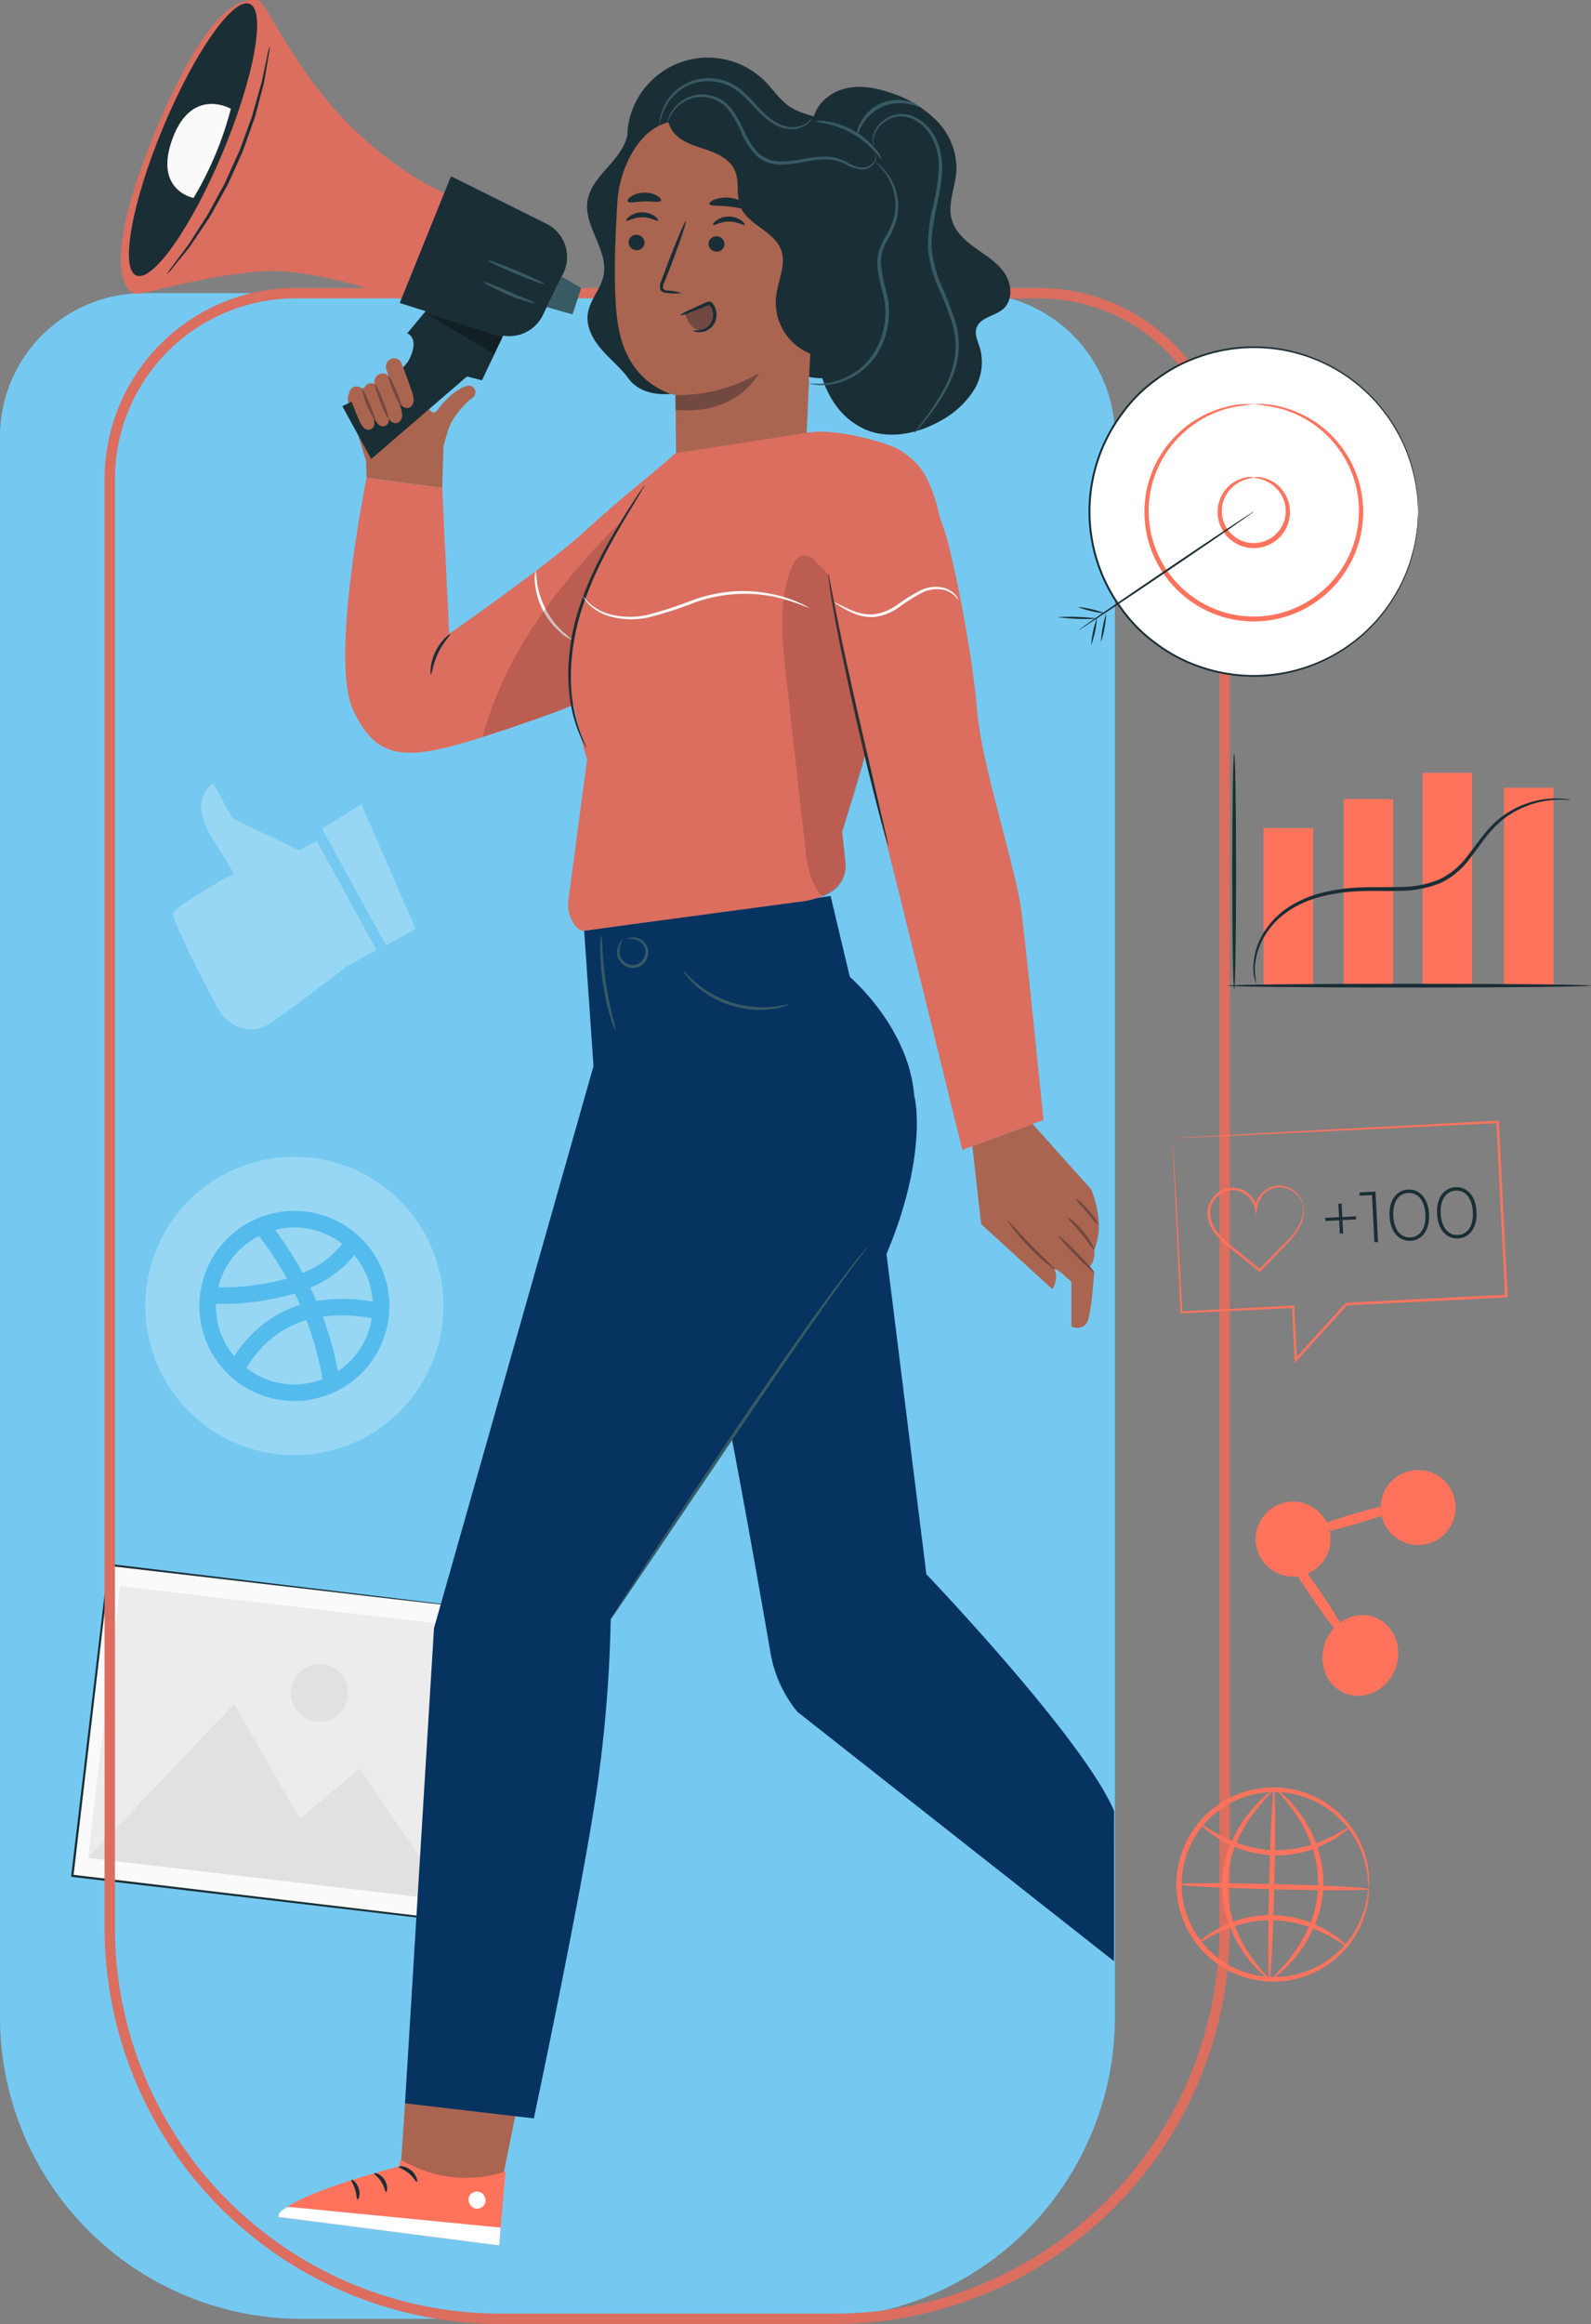<svg xmlns="http://www.w3.org/2000/svg" width="396.53" height="578.774" viewBox="0 0 396.53 578.774">
  <rect x="0" y="0" width="396.53" height="578.774" fill="#808080" stroke="none"/>
  <g id="Grupo_54356" data-name="Grupo 54356" transform="translate(-841.911 -171.652)">
    <path id="Rectángulo_5159" data-name="Rectángulo 5159" d="M35.762,0H242.107a35.762,35.762,0,0,1,35.762,35.762V429.335a75.137,75.137,0,0,1-75.137,75.137H75.137A75.137,75.137,0,0,1,0,429.335V35.762A35.762,35.762,0,0,1,35.762,0Z" transform="translate(841.911 244.66)" fill="#75c9f1"/>
    <g id="Grupo_53931" data-name="Grupo 53931" transform="translate(859.624 561.099)" style="mix-blend-mode: multiply;isolation: isolate">
      <g id="Grupo_53907" data-name="Grupo 53907">
        <g id="Grupo_53906" data-name="Grupo 53906">
          <g id="Grupo_53905" data-name="Grupo 53905">
            <g id="Grupo_53896" data-name="Grupo 53896" transform="translate(0.314 0.282)">
              <g id="Grupo_53895" data-name="Grupo 53895" transform="translate(0 0)">
                <g id="Grupo_53894" data-name="Grupo 53894" transform="translate(0)">
                  <g id="Grupo_53893" data-name="Grupo 53893" transform="translate(0)">
                    <g id="Grupo_53892" data-name="Grupo 53892">
                      <g id="Grupo_53891" data-name="Grupo 53891">
                        <g id="Grupo_53890" data-name="Grupo 53890">
                          <rect id="Rectángulo_5160" data-name="Rectángulo 5160" width="77.971" height="97.528" transform="translate(0 77.431) rotate(-83.253)" fill="#fafafa"/>
                        </g>
                      </g>
                    </g>
                  </g>
                </g>
              </g>
            </g>
            <g id="Grupo_53904" data-name="Grupo 53904">
              <g id="Grupo_53903" data-name="Grupo 53903">
                <g id="Grupo_53902" data-name="Grupo 53902">
                  <g id="Grupo_53901" data-name="Grupo 53901">
                    <g id="Grupo_53900" data-name="Grupo 53900">
                      <g id="Grupo_53899" data-name="Grupo 53899">
                        <g id="Grupo_53898" data-name="Grupo 53898">
                          <g id="Grupo_53897" data-name="Grupo 53897">
                            <path id="Trazado_103525" data-name="Trazado 103525" d="M961.92,484.228s-.164-.009-.471-.041l-1.361-.146-5.265-.592-19.836-2.28-69.949-8.147.281-.221c-2.717,23.047-5.833,49.467-9.129,77.426v.009l-.247-.315,96.846,11.5-.26.206c2.809-23.309,5.137-42.631,6.764-56.144.826-6.756,1.474-12.057,1.917-15.689.225-1.8.4-3.186.517-4.137s.2-1.433.2-1.433-.038.465-.139,1.389c-.1.944-.257,2.315-.457,4.1-.414,3.622-1.02,8.91-1.792,15.651-1.573,13.555-3.824,32.937-6.539,56.319l-.027.233-.234-.027-96.858-11.41-.281-.034.032-.281v-.008c3.318-27.956,6.453-54.373,9.189-77.419l.03-.252.251.03,70.082,8.419,19.764,2.405,5.209.647,1.33.172C961.778,484.2,961.92,484.228,961.92,484.228Z" transform="translate(-855.594 -472.489)" fill="#1a2e35"/>
                          </g>
                        </g>
                      </g>
                    </g>
                  </g>
                </g>
              </g>
            </g>
          </g>
        </g>
      </g>
      <g id="Grupo_53914" data-name="Grupo 53914" transform="translate(4.229 5.551)">
        <g id="Grupo_53913" data-name="Grupo 53913" transform="translate(0 0)">
          <g id="Grupo_53912" data-name="Grupo 53912">
            <g id="Grupo_53911" data-name="Grupo 53911">
              <g id="Grupo_53910" data-name="Grupo 53910">
                <g id="Grupo_53909" data-name="Grupo 53909">
                  <g id="Grupo_53908" data-name="Grupo 53908">
                    <rect id="Rectángulo_5161" data-name="Rectángulo 5161" width="68.154" height="90.676" transform="matrix(0.117, -0.993, 0.993, 0.117, 0, 67.682)" fill="#ececec"/>
                  </g>
                </g>
              </g>
            </g>
          </g>
        </g>
      </g>
      <g id="Grupo_53921" data-name="Grupo 53921" transform="translate(4.229 34.883)">
        <g id="Grupo_53920" data-name="Grupo 53920">
          <g id="Grupo_53919" data-name="Grupo 53919">
            <g id="Grupo_53918" data-name="Grupo 53918">
              <g id="Grupo_53917" data-name="Grupo 53917">
                <g id="Grupo_53916" data-name="Grupo 53916">
                  <g id="Grupo_53915" data-name="Grupo 53915">
                    <path id="Trazado_103526" data-name="Trazado 103526" d="M858.861,537.786l36.428-38.35,16.369,28.626,14.879-12.508,22.372,32.884Z" transform="translate(-858.861 -499.435)" fill="#e1e1e1"/>
                  </g>
                </g>
              </g>
            </g>
          </g>
        </g>
      </g>
      <g id="Grupo_53930" data-name="Grupo 53930" transform="translate(54.79 25.034)">
        <g id="Grupo_53929" data-name="Grupo 53929">
          <g id="Grupo_53928" data-name="Grupo 53928">
            <g id="Grupo_53927" data-name="Grupo 53927">
              <g id="Grupo_53926" data-name="Grupo 53926">
                <g id="Grupo_53925" data-name="Grupo 53925">
                  <g id="Grupo_53924" data-name="Grupo 53924">
                    <g id="Grupo_53923" data-name="Grupo 53923">
                      <g id="Grupo_53922" data-name="Grupo 53922">
                        <path id="Trazado_103527" data-name="Trazado 103527" d="M912.148,499.805a7.14,7.14,0,1,1-6.251-7.928A7.14,7.14,0,0,1,912.148,499.805Z" transform="translate(-897.917 -491.827)" fill="#e1e1e1"/>
                      </g>
                    </g>
                  </g>
                </g>
              </g>
            </g>
          </g>
        </g>
      </g>
    </g>
    <path id="Trazado_103528" data-name="Trazado 103528" d="M1043.939,734.11H960.608a98.676,98.676,0,0,1-98.564-98.563V274.638a47.643,47.643,0,0,1,47.59-47.589h185.279a47.643,47.643,0,0,1,47.589,47.589V635.547A98.675,98.675,0,0,1,1043.939,734.11ZM909.634,229.638a45.051,45.051,0,0,0-45,45V635.547a96.083,96.083,0,0,0,95.975,95.974h83.331a96.083,96.083,0,0,0,95.974-95.974V274.638a45.051,45.051,0,0,0-45-45Z" transform="translate(5.93 16.317)" fill="#db6e5f"/>
    <g id="Grupo_54212" data-name="Grupo 54212" transform="translate(872.031 171.652)">
      <g id="Grupo_53933" data-name="Grupo 53933" transform="translate(69.372 488.433)">
        <g id="Grupo_53932" data-name="Grupo 53932">
          <path id="Trazado_103529" data-name="Trazado 103529" d="M922.608,548.953l-3.842,56.958,24.582,3.018,11.772-58.168Z" transform="translate(-918.766 -548.953)" fill="#aa6550"/>
        </g>
      </g>
      <g id="Grupo_53938" data-name="Grupo 53938" transform="translate(39.285 537.867)">
        <g id="Grupo_53937" data-name="Grupo 53937">
          <g id="Grupo_53936" data-name="Grupo 53936">
            <g id="Grupo_53935" data-name="Grupo 53935">
              <g id="Grupo_53934" data-name="Grupo 53934">
                <path id="Trazado_103530" data-name="Trazado 103530" d="M925.912,587.139l-.225,1.631s-29.165,7.407-30.163,12.618l54.991,7.082,1.609-18.4C943.461,592.809,934.848,592.133,925.912,587.139Z" transform="translate(-895.524 -587.139)" fill="#ff735d"/>
              </g>
            </g>
          </g>
        </g>
      </g>
      <g id="Grupo_53944" data-name="Grupo 53944" transform="translate(86.619 545.768)">
        <g id="Grupo_53943" data-name="Grupo 53943">
          <g id="Grupo_53942" data-name="Grupo 53942">
            <g id="Grupo_53941" data-name="Grupo 53941">
              <g id="Grupo_53940" data-name="Grupo 53940">
                <g id="Grupo_53939" data-name="Grupo 53939">
                  <path id="Trazado_103531" data-name="Trazado 103531" d="M935.033,593.41a2.265,2.265,0,0,1,1.222,2.764,2.176,2.176,0,0,1-2.728,1.235,2.386,2.386,0,0,1-1.279-2.932,2.257,2.257,0,0,1,2.98-.971" transform="translate(-932.089 -593.242)" fill="#fff"/>
                </g>
              </g>
            </g>
          </g>
        </g>
      </g>
      <g id="Grupo_53949" data-name="Grupo 53949" transform="translate(39.284 549.606)">
        <g id="Grupo_53948" data-name="Grupo 53948">
          <g id="Grupo_53947" data-name="Grupo 53947">
            <g id="Grupo_53946" data-name="Grupo 53946">
              <g id="Grupo_53945" data-name="Grupo 53945">
                <path id="Trazado_103532" data-name="Trazado 103532" d="M950.515,605.8l.387-4.425-52.847-5.168s-2.585.751-2.531,2.51Z" transform="translate(-895.523 -596.207)" fill="#fff"/>
              </g>
            </g>
          </g>
        </g>
      </g>
      <g id="Grupo_53955" data-name="Grupo 53955" transform="translate(69.235 539.465)">
        <g id="Grupo_53954" data-name="Grupo 53954">
          <g id="Grupo_53953" data-name="Grupo 53953">
            <g id="Grupo_53952" data-name="Grupo 53952">
              <g id="Grupo_53951" data-name="Grupo 53951">
                <g id="Grupo_53950" data-name="Grupo 53950">
                  <path id="Trazado_103533" data-name="Trazado 103533" d="M918.66,588.536c-.026.269,1.3.564,2.511,1.6,1.238,1,1.768,2.253,2.029,2.179.255-.021.061-1.678-1.425-2.9S918.633,588.282,918.66,588.536Z" transform="translate(-918.66 -588.374)" fill="#1a2e35"/>
                </g>
              </g>
            </g>
          </g>
        </g>
      </g>
      <g id="Grupo_53961" data-name="Grupo 53961" transform="translate(63.154 541.191)">
        <g id="Grupo_53960" data-name="Grupo 53960">
          <g id="Grupo_53959" data-name="Grupo 53959">
            <g id="Grupo_53958" data-name="Grupo 53958">
              <g id="Grupo_53957" data-name="Grupo 53957">
                <g id="Grupo_53956" data-name="Grupo 53956">
                  <path id="Trazado_103534" data-name="Trazado 103534" d="M913.968,589.786c-.095.252,1.01.858,1.776,2.111.8,1.231.874,2.488,1.143,2.511.246.075.634-1.474-.347-3.014S914.007,589.531,913.968,589.786Z" transform="translate(-913.963 -589.707)" fill="#1a2e35"/>
                </g>
              </g>
            </g>
          </g>
        </g>
      </g>
      <g id="Grupo_53967" data-name="Grupo 53967" transform="translate(57.426 542.855)">
        <g id="Grupo_53966" data-name="Grupo 53966">
          <g id="Grupo_53965" data-name="Grupo 53965">
            <g id="Grupo_53964" data-name="Grupo 53964">
              <g id="Grupo_53963" data-name="Grupo 53963">
                <g id="Grupo_53962" data-name="Grupo 53962">
                  <path id="Trazado_103535" data-name="Trazado 103535" d="M911.107,595.888c.237.089.783-1.2.283-2.764s-1.682-2.306-1.824-2.1c-.18.2.535,1.1.926,2.382C910.913,594.685,910.844,595.827,911.107,595.888Z" transform="translate(-909.538 -590.992)" fill="#1a2e35"/>
                </g>
              </g>
            </g>
          </g>
        </g>
      </g>
      <g id="Grupo_54111" data-name="Grupo 54111" transform="translate(116.204 14.383)">
        <g id="Grupo_53969" data-name="Grupo 53969" transform="translate(56.304 7.256)">
          <g id="Grupo_53968" data-name="Grupo 53968">
            <path id="Trazado_103536" data-name="Trazado 103536" d="M998.435,196.687c.611-3.933,4.154-6.954,8.02-7.9s7.958-.155,11.705,1.181a27.953,27.953,0,0,1,11.264,7.007,16.95,16.95,0,0,1,4.759,12.14c-.223,4.179-2.307,8.372-1.143,12.393.884,3.053,3.468,5.28,6.06,7.123s5.4,3.569,7.141,6.227,2.03,6.614-.325,8.747c-2.1,1.9-5.858,2.117-6.739,4.805-.546,1.667.382,3.407.893,5.086a13.247,13.247,0,0,1-1.714,10.661,22.306,22.306,0,0,1-8.169,7.389c-5.665,3.2-12.729,4.694-18.713,2.14a17.994,17.994,0,0,1-7.375-6.057c-3.147-4.337-4.554-9.743-4.883-15.092a85.333,85.333,0,0,1,1.037-16.017" transform="translate(-998.435 -188.368)" fill="#1a2e35"/>
          </g>
        </g>
        <g id="Grupo_53972" data-name="Grupo 53972" transform="translate(54.226 16.522)">
          <g id="Grupo_53971" data-name="Grupo 53971">
            <g id="Grupo_53970" data-name="Grupo 53970">
              <path id="Trazado_103537" data-name="Trazado 103537" d="M996.83,258.222a16.476,16.476,0,0,0,20.856-16.256c-.107-4.776-2.267-9.642-.783-14.182,1.019-3.117,3.633-5.547,4.509-8.707,1.307-4.719-1.544-9.486-4.268-13.554a31.751,31.751,0,0,0-5.968-7.243c-2.436-1.983-5.665-3.234-8.737-2.581" transform="translate(-996.83 -195.525)" fill="#1a2e35"/>
            </g>
          </g>
        </g>
        <g id="Grupo_53976" data-name="Grupo 53976" transform="translate(0 17.113)">
          <g id="Grupo_53975" data-name="Grupo 53975">
            <g id="Grupo_53974" data-name="Grupo 53974">
              <g id="Grupo_53973" data-name="Grupo 53973">
                <path id="Trazado_103538" data-name="Trazado 103538" d="M965.134,195.982c.267,3.605-2.114,6.825-4.513,9.529s-5.067,5.523-5.586,9.1c-.918,6.339,5.288,12.226,4.008,18.5-.686,3.365-3.44,6.066-3.93,9.464-.475,3.286,1.287,6.5,3.469,9s4.843,4.588,6.774,7.29c0,0,4.02,6.6,16.4,2.373" transform="translate(-954.942 -195.982)" fill="#1a2e35"/>
              </g>
            </g>
          </g>
        </g>
        <g id="Grupo_53980" data-name="Grupo 53980" transform="translate(10.078)">
          <g id="Grupo_53979" data-name="Grupo 53979">
            <g id="Grupo_53978" data-name="Grupo 53978">
              <g id="Grupo_53977" data-name="Grupo 53977">
                <path id="Trazado_103539" data-name="Trazado 103539" d="M1018.245,205.388c.093-3.269-2.931-5.794-5.973-6.992s-6.426-1.649-9.14-3.475c-2.4-1.617-4.017-4.139-6.049-6.2a20.131,20.131,0,0,0-33.856,9.237c-1.169,4.656-.371,10.161,3.3,13.254,4.259,3.591,10.574,2.794,16.032,1.676s11.634-2.219,16.191.986c2.748,1.933,4.324,5.077,6,7.987s3.789,5.88,6.965,6.974,7.49-.795,7.615-4.153" transform="translate(-962.727 -182.763)" fill="#1a2e35"/>
              </g>
            </g>
          </g>
        </g>
        <g id="Grupo_54082" data-name="Grupo 54082" transform="translate(6.925 15.834)">
          <g id="Grupo_54081" data-name="Grupo 54081">
            <g id="Grupo_54080" data-name="Grupo 54080">
              <g id="Grupo_54079" data-name="Grupo 54079">
                <g id="Grupo_54058" data-name="Grupo 54058">
                  <g id="Grupo_54057" data-name="Grupo 54057">
                    <g id="Grupo_54056" data-name="Grupo 54056">
                      <g id="Grupo_53990" data-name="Grupo 53990">
                        <g id="Grupo_53989" data-name="Grupo 53989">
                          <g id="Grupo_53988" data-name="Grupo 53988">
                            <g id="Grupo_53987" data-name="Grupo 53987">
                              <g id="Grupo_53986" data-name="Grupo 53986">
                                <g id="Grupo_53985" data-name="Grupo 53985">
                                  <g id="Grupo_53984" data-name="Grupo 53984">
                                    <g id="Grupo_53983" data-name="Grupo 53983">
                                      <g id="Grupo_53982" data-name="Grupo 53982">
                                        <g id="Grupo_53981" data-name="Grupo 53981">
                                          <path id="Trazado_103540" data-name="Trazado 103540" d="M1006.07,202.457a5.47,5.47,0,0,1,4.882,5.56h0l-3.264,73.877c-.136,8.725-12.89,13.628-22.233,13.41h0c-9.433-.219-9.738-4.845-9.855-13.146-.2-13.868-.18-19.075-.185-19,0,0-11.916-2.005-14.353-17.563-1.21-7.739-.794-20.419-.118-30.784.608-9.328,6.816-20.763,16.111-19.759Z" transform="translate(-960.292 -194.994)" fill="#aa6550"/>
                                        </g>
                                      </g>
                                    </g>
                                  </g>
                                </g>
                              </g>
                            </g>
                          </g>
                        </g>
                      </g>
                      <g id="Grupo_54012" data-name="Grupo 54012" transform="translate(2.862 22.654)">
                        <g id="Grupo_54000" data-name="Grupo 54000" transform="translate(0.542 5.606)">
                          <g id="Grupo_53999" data-name="Grupo 53999">
                            <g id="Grupo_53998" data-name="Grupo 53998">
                              <g id="Grupo_53997" data-name="Grupo 53997">
                                <g id="Grupo_53996" data-name="Grupo 53996">
                                  <g id="Grupo_53995" data-name="Grupo 53995">
                                    <g id="Grupo_53994" data-name="Grupo 53994">
                                      <g id="Grupo_53993" data-name="Grupo 53993">
                                        <g id="Grupo_53992" data-name="Grupo 53992">
                                          <g id="Grupo_53991" data-name="Grupo 53991">
                                            <path id="Trazado_103541" data-name="Trazado 103541" d="M962.922,218.623a2,2,0,0,0,1.92,2.017,1.908,1.908,0,0,0,2.06-1.794,2,2,0,0,0-1.917-2.018A1.91,1.91,0,0,0,962.922,218.623Z" transform="translate(-962.921 -216.824)" fill="#1a2e35"/>
                                          </g>
                                        </g>
                                      </g>
                                    </g>
                                  </g>
                                </g>
                              </g>
                            </g>
                          </g>
                        </g>
                        <g id="Grupo_54011" data-name="Grupo 54011">
                          <g id="Grupo_54010" data-name="Grupo 54010">
                            <g id="Grupo_54009" data-name="Grupo 54009">
                              <g id="Grupo_54008" data-name="Grupo 54008">
                                <g id="Grupo_54007" data-name="Grupo 54007">
                                  <g id="Grupo_54006" data-name="Grupo 54006">
                                    <g id="Grupo_54005" data-name="Grupo 54005">
                                      <g id="Grupo_54004" data-name="Grupo 54004">
                                        <g id="Grupo_54003" data-name="Grupo 54003">
                                          <g id="Grupo_54002" data-name="Grupo 54002">
                                            <g id="Grupo_54001" data-name="Grupo 54001">
                                              <path id="Trazado_103542" data-name="Trazado 103542" d="M962.534,214.582c.247.262,1.761-.853,3.907-.843,2.144-.021,3.717,1.086,3.951.825.114-.117-.137-.586-.822-1.087a5.471,5.471,0,0,0-3.161-.983,5.263,5.263,0,0,0-3.111,1C962.636,214,962.412,214.466,962.534,214.582Z" transform="translate(-962.502 -212.494)" fill="#1a2e35"/>
                                            </g>
                                          </g>
                                        </g>
                                      </g>
                                    </g>
                                  </g>
                                </g>
                              </g>
                            </g>
                          </g>
                        </g>
                      </g>
                      <g id="Grupo_54034" data-name="Grupo 54034" transform="translate(23.34 23.718)">
                        <g id="Grupo_54022" data-name="Grupo 54022" transform="translate(0 4.921)">
                          <g id="Grupo_54021" data-name="Grupo 54021">
                            <g id="Grupo_54020" data-name="Grupo 54020">
                              <g id="Grupo_54019" data-name="Grupo 54019">
                                <g id="Grupo_54018" data-name="Grupo 54018">
                                  <g id="Grupo_54017" data-name="Grupo 54017">
                                    <g id="Grupo_54016" data-name="Grupo 54016">
                                      <g id="Grupo_54015" data-name="Grupo 54015">
                                        <g id="Grupo_54014" data-name="Grupo 54014">
                                          <g id="Grupo_54013" data-name="Grupo 54013">
                                            <path id="Trazado_103543" data-name="Trazado 103543" d="M978.322,218.916a2,2,0,0,0,1.918,2.017,1.909,1.909,0,0,0,2.061-1.794,2,2,0,0,0-1.917-2.018A1.91,1.91,0,0,0,978.322,218.916Z" transform="translate(-978.321 -217.117)" fill="#1a2e35"/>
                                          </g>
                                        </g>
                                      </g>
                                    </g>
                                  </g>
                                </g>
                              </g>
                            </g>
                          </g>
                        </g>
                        <g id="Grupo_54033" data-name="Grupo 54033" transform="translate(1.116)">
                          <g id="Grupo_54032" data-name="Grupo 54032">
                            <g id="Grupo_54031" data-name="Grupo 54031">
                              <g id="Grupo_54030" data-name="Grupo 54030">
                                <g id="Grupo_54029" data-name="Grupo 54029">
                                  <g id="Grupo_54028" data-name="Grupo 54028">
                                    <g id="Grupo_54027" data-name="Grupo 54027">
                                      <g id="Grupo_54026" data-name="Grupo 54026">
                                        <g id="Grupo_54025" data-name="Grupo 54025">
                                          <g id="Grupo_54024" data-name="Grupo 54024">
                                            <g id="Grupo_54023" data-name="Grupo 54023">
                                              <path id="Trazado_103544" data-name="Trazado 103544" d="M979.214,215.405c.247.26,1.762-.854,3.907-.844,2.144-.021,3.718,1.087,3.951.825.114-.117-.135-.586-.822-1.087a5.482,5.482,0,0,0-3.161-.983,5.265,5.265,0,0,0-3.111,1C979.319,214.818,979.094,215.288,979.214,215.405Z" transform="translate(-979.183 -213.316)" fill="#1a2e35"/>
                                            </g>
                                          </g>
                                        </g>
                                      </g>
                                    </g>
                                  </g>
                                </g>
                              </g>
                            </g>
                          </g>
                        </g>
                      </g>
                      <g id="Grupo_54045" data-name="Grupo 54045" transform="translate(11.196 24.89)">
                        <g id="Grupo_54044" data-name="Grupo 54044">
                          <g id="Grupo_54043" data-name="Grupo 54043">
                            <g id="Grupo_54042" data-name="Grupo 54042">
                              <g id="Grupo_54041" data-name="Grupo 54041">
                                <g id="Grupo_54040" data-name="Grupo 54040">
                                  <g id="Grupo_54039" data-name="Grupo 54039">
                                    <g id="Grupo_54038" data-name="Grupo 54038">
                                      <g id="Grupo_54037" data-name="Grupo 54037">
                                        <g id="Grupo_54036" data-name="Grupo 54036">
                                          <g id="Grupo_54035" data-name="Grupo 54035">
                                            <path id="Trazado_103545" data-name="Trazado 103545" d="M974.406,232.1a14.242,14.242,0,0,0-3.485-.636c-.548-.058-1.067-.168-1.157-.542a2.8,2.8,0,0,1,.369-1.625q.779-1.986,1.63-4.17c2.264-5.937,3.9-10.819,3.665-10.908s-2.269,4.65-4.534,10.588q-.818,2.2-1.562,4.194a3.172,3.172,0,0,0-.289,2.15,1.377,1.377,0,0,0,.9.8,3.617,3.617,0,0,0,.931.131A13.846,13.846,0,0,0,974.406,232.1Z" transform="translate(-968.94 -214.221)" fill="#1a2e35"/>
                                          </g>
                                        </g>
                                      </g>
                                    </g>
                                  </g>
                                </g>
                              </g>
                            </g>
                          </g>
                        </g>
                      </g>
                      <g id="Grupo_54055" data-name="Grupo 54055" transform="translate(15.123 62.658)">
                        <g id="Grupo_54054" data-name="Grupo 54054">
                          <g id="Grupo_54053" data-name="Grupo 54053">
                            <g id="Grupo_54052" data-name="Grupo 54052">
                              <g id="Grupo_54051" data-name="Grupo 54051">
                                <g id="Grupo_54050" data-name="Grupo 54050">
                                  <g id="Grupo_54049" data-name="Grupo 54049">
                                    <g id="Grupo_54048" data-name="Grupo 54048">
                                      <g id="Grupo_54047" data-name="Grupo 54047">
                                        <g id="Grupo_54046" data-name="Grupo 54046">
                                          <path id="Trazado_103546" data-name="Trazado 103546" d="M971.974,248.906a39.568,39.568,0,0,0,20.841-5.51s-5.278,10.683-20.841,9.193Z" transform="translate(-971.974 -243.396)" fill="#724940"/>
                                        </g>
                                      </g>
                                    </g>
                                  </g>
                                </g>
                              </g>
                            </g>
                          </g>
                        </g>
                      </g>
                    </g>
                  </g>
                </g>
                <g id="Grupo_54068" data-name="Grupo 54068" transform="translate(23.534 18.986)">
                  <g id="Grupo_54067" data-name="Grupo 54067">
                    <g id="Grupo_54066" data-name="Grupo 54066">
                      <g id="Grupo_54065" data-name="Grupo 54065">
                        <g id="Grupo_54064" data-name="Grupo 54064">
                          <g id="Grupo_54063" data-name="Grupo 54063">
                            <g id="Grupo_54062" data-name="Grupo 54062">
                              <g id="Grupo_54061" data-name="Grupo 54061">
                                <g id="Grupo_54060" data-name="Grupo 54060">
                                  <g id="Grupo_54059" data-name="Grupo 54059">
                                    <path id="Trazado_103547" data-name="Trazado 103547" d="M978.482,211.26c.21.584,2.355.312,4.871.621,2.524.259,4.553,1,4.888.478.15-.25-.2-.8-1.023-1.367a8.541,8.541,0,0,0-7.436-.838C978.858,210.525,978.392,210.983,978.482,211.26Z" transform="translate(-978.471 -209.66)" fill="#1a2e35"/>
                                  </g>
                                </g>
                              </g>
                            </g>
                          </g>
                        </g>
                      </g>
                    </g>
                  </g>
                </g>
                <g id="Grupo_54078" data-name="Grupo 54078" transform="translate(3.15 17.77)">
                  <g id="Grupo_54077" data-name="Grupo 54077">
                    <g id="Grupo_54076" data-name="Grupo 54076">
                      <g id="Grupo_54075" data-name="Grupo 54075">
                        <g id="Grupo_54074" data-name="Grupo 54074">
                          <g id="Grupo_54073" data-name="Grupo 54073">
                            <g id="Grupo_54072" data-name="Grupo 54072">
                              <g id="Grupo_54071" data-name="Grupo 54071">
                                <g id="Grupo_54070" data-name="Grupo 54070">
                                  <g id="Grupo_54069" data-name="Grupo 54069">
                                    <path id="Trazado_103548" data-name="Trazado 103548" d="M962.787,210.936c.427.488,2.106-.014,4.122-.034,2.016-.082,3.723.335,4.117-.173.173-.247-.094-.735-.839-1.2a6.292,6.292,0,0,0-3.349-.807,6.214,6.214,0,0,0-3.289.972C962.835,210.2,962.6,210.7,962.787,210.936Z" transform="translate(-962.725 -208.721)" fill="#1a2e35"/>
                                  </g>
                                </g>
                              </g>
                            </g>
                          </g>
                        </g>
                      </g>
                    </g>
                  </g>
                </g>
              </g>
            </g>
          </g>
        </g>
        <g id="Grupo_54086" data-name="Grupo 54086" transform="translate(20.094 12.517)">
          <g id="Grupo_54085" data-name="Grupo 54085">
            <g id="Grupo_54084" data-name="Grupo 54084">
              <g id="Grupo_54083" data-name="Grupo 54083">
                <path id="Trazado_103549" data-name="Trazado 103549" d="M1013.934,254.383a13.813,13.813,0,0,1-16.43-15.273c.484-3.82,2.544-7.706,1.219-11.322-1.752-4.781-8.452-6.25-10.23-11.022-1.034-2.772-.106-6.014-1.278-8.732-1.1-2.554-3.789-4.026-6.405-4.972s-5.422-1.6-7.618-3.306-3.567-4.93-2.15-7.323a147.337,147.337,0,0,1,33.987,8.258c2.539.948,5.2,2.087,6.7,4.343,1.588,2.387,1.512,5.471,1.379,8.336q-.977,20.948-1.955,41.9" transform="translate(-970.464 -192.432)" fill="#1a2e35"/>
              </g>
            </g>
          </g>
        </g>
        <g id="Grupo_54090" data-name="Grupo 54090" transform="translate(19.934 9.146)">
          <g id="Grupo_54089" data-name="Grupo 54089">
            <g id="Grupo_54088" data-name="Grupo 54088">
              <g id="Grupo_54087" data-name="Grupo 54087">
                <path id="Trazado_103550" data-name="Trazado 103550" d="M1022.19,204.613a1.214,1.214,0,0,1,.258.637,2.368,2.368,0,0,1-.6,1.869,3.9,3.9,0,0,1-2.783,1.407,8.977,8.977,0,0,1-3.941-1.179,10.967,10.967,0,0,0-4.539-1.34,23.709,23.709,0,0,0-5.491.5,37.088,37.088,0,0,1-6.21.8,8.947,8.947,0,0,1-6.369-2.325,18.466,18.466,0,0,1-3.667-5.688,28.5,28.5,0,0,0-2.969-5.336,8.717,8.717,0,0,0-8.976-3.275,9.1,9.1,0,0,0-5.415,4.005,21.4,21.4,0,0,0-1.139,2.3,1.964,1.964,0,0,1,.118-.668,8.4,8.4,0,0,1,.752-1.8,9.2,9.2,0,0,1,5.542-4.4,9.09,9.09,0,0,1,5,.1,9.325,9.325,0,0,1,4.707,3.269,28.482,28.482,0,0,1,3.1,5.455,18.008,18.008,0,0,0,3.506,5.44,8.176,8.176,0,0,0,5.82,2.123,37.577,37.577,0,0,0,6.08-.743,23.69,23.69,0,0,1,5.667-.434,11.4,11.4,0,0,1,4.741,1.5,8.8,8.8,0,0,0,3.679,1.241,3.62,3.62,0,0,0,2.557-1.162,2.286,2.286,0,0,0,.675-1.647C1022.268,204.842,1022.143,204.631,1022.19,204.613Z" transform="translate(-970.341 -189.828)" fill="#375a64"/>
              </g>
            </g>
          </g>
        </g>
        <g id="Grupo_54094" data-name="Grupo 54094" transform="translate(56.848 15.722)">
          <g id="Grupo_54093" data-name="Grupo 54093">
            <g id="Grupo_54092" data-name="Grupo 54092">
              <g id="Grupo_54091" data-name="Grupo 54091">
                <path id="Trazado_103551" data-name="Trazado 103551" d="M1015.54,204.6c-.2.171-2.579-3.794-7.365-6.491-4.743-2.776-9.366-2.829-9.319-3.089a7.317,7.317,0,0,1,2.961.035,19.331,19.331,0,0,1,12.2,7A7.322,7.322,0,0,1,1015.54,204.6Z" transform="translate(-998.856 -194.908)" fill="#375a64"/>
              </g>
            </g>
          </g>
        </g>
        <g id="Grupo_54097" data-name="Grupo 54097" transform="translate(18.028 5.08)">
          <g id="Grupo_54096" data-name="Grupo 54096">
            <g id="Grupo_54095" data-name="Grupo 54095">
              <path id="Trazado_103552" data-name="Trazado 103552" d="M1006.917,196.638c.023.014-.05.17-.218.458a4.679,4.679,0,0,1-1,1.056,6.8,6.8,0,0,1-5.147,1.144c-2.3-.348-4.659-1.928-6.732-4.014-2.106-2.049-4.057-4.69-6.918-6.315a12.232,12.232,0,0,0-8.927-1.137,11.773,11.773,0,0,0-6.232,4.038,12.935,12.935,0,0,0-2.373,4.527c-.338,1.174-.4,1.86-.473,1.853-.027,0-.035-.173-.022-.5a8.251,8.251,0,0,1,.2-1.425,12.332,12.332,0,0,1,8.719-9.194,12.777,12.777,0,0,1,9.5,1.152c3.063,1.753,5.008,4.466,7.046,6.49,2,2.07,4.2,3.589,6.312,3.978a6.705,6.705,0,0,0,4.871-.844A9.8,9.8,0,0,0,1006.917,196.638Z" transform="translate(-968.868 -186.687)" fill="#375a64"/>
            </g>
          </g>
        </g>
        <g id="Grupo_54099" data-name="Grupo 54099" transform="translate(55.362 26.139)">
          <g id="Grupo_54098" data-name="Grupo 54098">
            <path id="Trazado_103553" data-name="Trazado 103553" d="M997.708,257.959a2.089,2.089,0,0,0,.691.19,12.292,12.292,0,0,0,2.044.206,15.9,15.9,0,0,0,7.356-1.658,17.007,17.007,0,0,0,7.839-7.925,19.593,19.593,0,0,0,1.328-13.553,39.364,39.364,0,0,1-1.367-6.814,10.8,10.8,0,0,1,1.539-6.043,22.159,22.159,0,0,0,2.408-5.511,12.942,12.942,0,0,0,.15-5.274,13.892,13.892,0,0,0-3.212-6.816,10.209,10.209,0,0,0-1.493-1.415c-.378-.281-.584-.413-.6-.388-.057.07.738.66,1.82,2.032a14.261,14.261,0,0,1,2.844,6.688,12.51,12.51,0,0,1-.25,4.992,22.046,22.046,0,0,1-2.416,5.295,15.991,15.991,0,0,0-1.31,3.024,10.8,10.8,0,0,0-.381,3.459,38.57,38.57,0,0,0,1.372,6.983,18.985,18.985,0,0,1-1.2,12.971,16.626,16.626,0,0,1-14.43,9.594C998.691,258.05,997.72,257.874,997.708,257.959Z" transform="translate(-997.708 -202.955)" fill="#375a64"/>
          </g>
        </g>
        <g id="Grupo_54101" data-name="Grupo 54101" transform="translate(67.209 10.502)">
          <g id="Grupo_54100" data-name="Grupo 54100">
            <path id="Trazado_103554" data-name="Trazado 103554" d="M1022.563,192.637a5.146,5.146,0,0,0-2.656-1.374,10.424,10.424,0,0,0-12.312,5.649,5.154,5.154,0,0,0-.691,2.908c.15.034.388-1.077,1.271-2.607a10.747,10.747,0,0,1,11.584-5.314C1021.492,192.228,1022.491,192.771,1022.563,192.637Z" transform="translate(-1006.859 -190.876)" fill="#375a64"/>
          </g>
        </g>
        <g id="Grupo_54103" data-name="Grupo 54103" transform="translate(71.125 14.01)">
          <g id="Grupo_54102" data-name="Grupo 54102">
            <path id="Trazado_103555" data-name="Trazado 103555" d="M1010.17,201.656a8.856,8.856,0,0,0-.065-1.012,5.206,5.206,0,0,1,.685-2.73,7.5,7.5,0,0,1,3.224-3.028,6.732,6.732,0,0,1,5.69-.145,10.493,10.493,0,0,1,5.086,4.87,15.668,15.668,0,0,1,1.583,8.06,53.591,53.591,0,0,1-1.458,9.217,39.065,39.065,0,0,0-1.194,10.135,30.559,30.559,0,0,0,2.634,9.875,85.176,85.176,0,0,1,3.381,8.737,19.188,19.188,0,0,1,.706,8.26,24.283,24.283,0,0,1-2.159,6.962,55.514,55.514,0,0,1-5.7,9.032c-.711.949-1.291,1.723-1.753,2.338a4.328,4.328,0,0,0-.572.849,4.224,4.224,0,0,0,.716-.731c.445-.5,1.09-1.248,1.893-2.234a50.087,50.087,0,0,0,6.007-8.969A24.5,24.5,0,0,0,1031.2,254a19.792,19.792,0,0,0-.645-8.6,82.7,82.7,0,0,0-3.362-8.847,30.04,30.04,0,0,1-2.549-9.584c-.282-6.826,2.483-13.14,2.579-19.273a16.353,16.353,0,0,0-1.759-8.453,11.116,11.116,0,0,0-5.517-5.111,7.267,7.267,0,0,0-6.166.29,7.75,7.75,0,0,0-3.31,3.323,5.1,5.1,0,0,0-.55,2.909A3.356,3.356,0,0,0,1010.17,201.656Z" transform="translate(-1009.884 -193.585)" fill="#375a64"/>
          </g>
        </g>
        <g id="Grupo_54106" data-name="Grupo 54106" transform="translate(24.081 61.24)">
          <g id="Grupo_54105" data-name="Grupo 54105">
            <g id="Grupo_54104" data-name="Grupo 54104">
              <path id="Trazado_103556" data-name="Trazado 103556" d="M973.864,232.654a10.268,10.268,0,0,0,1.336,2.619,3.483,3.483,0,0,0,2.474,1.437,3.125,3.125,0,0,0,2.641-1.441,4.982,4.982,0,0,0,.737-3c-.043-.946-.476-2.076-1.417-2.188a2.362,2.362,0,0,0-1.143.252l-4.946,2.007" transform="translate(-973.544 -230.069)" fill="#724940"/>
            </g>
          </g>
        </g>
        <g id="Grupo_54110" data-name="Grupo 54110" transform="translate(23.142 60.73)">
          <g id="Grupo_54109" data-name="Grupo 54109">
            <g id="Grupo_54108" data-name="Grupo 54108">
              <g id="Grupo_54107" data-name="Grupo 54107">
                <path id="Trazado_103557" data-name="Trazado 103557" d="M976.053,236.84a7.16,7.16,0,0,0,2.638-.326,3.773,3.773,0,0,0,2-1.812,3.976,3.976,0,0,0,.065-3.236,3.578,3.578,0,0,0-.431-.739c-.2-.206-.161-.2-.374-.164-.2.054-.527.207-.792.311l-.812.331c-1.059.427-2.018.8-2.828,1.1a8.973,8.973,0,0,1-2.693.812,8.99,8.99,0,0,1,2.448-1.385c.778-.377,1.711-.81,2.752-1.28l.8-.357a8.864,8.864,0,0,1,.9-.373,1.15,1.15,0,0,1,.734.022,1.341,1.341,0,0,1,.545.43,4.274,4.274,0,0,1,.557.939,4.64,4.64,0,0,1-.151,3.959,4.229,4.229,0,0,1-2.51,2.03,3.983,3.983,0,0,1-2.144.083C976.264,237.057,976.033,236.89,976.053,236.84Z" transform="translate(-972.818 -229.675)" fill="#1a2e35"/>
              </g>
            </g>
          </g>
        </g>
      </g>
      <g id="Grupo_54113" data-name="Grupo 54113" transform="translate(197.639 271.878)">
        <g id="Grupo_54112" data-name="Grupo 54112">
          <path id="Trazado_103558" data-name="Trazado 103558" d="M1017.857,381.916c.039.172.069.378.1.558C1017.892,381.866,1017.823,381.345,1017.857,381.916Z" transform="translate(-1017.848 -381.67)" fill="#1a2e35"/>
        </g>
      </g>
      <g id="Grupo_54124" data-name="Grupo 54124" transform="translate(212.218 279.916)">
        <g id="Grupo_54115" data-name="Grupo 54115">
          <g id="Grupo_54114" data-name="Grupo 54114">
            <path id="Trazado_103559" data-name="Trazado 103559" d="M1029.11,393.418l2.2,19.4,17.75,16.216s1.5-2.435.691-4.461,4.053,2.634,4.053,2.634v11.146s3.04,1.216,4.053-1.419,1.621-12.158,1.621-12.158l-1.419-1.014a5.178,5.178,0,0,0,1.419-4.458,15.851,15.851,0,0,0,1.014-8.106,24.31,24.31,0,0,0-1.824-7.093l-14.539-16.226Z" transform="translate(-1029.11 -387.879)" fill="#aa6550"/>
          </g>
        </g>
        <g id="Grupo_54117" data-name="Grupo 54117" transform="translate(8.906 24.209)">
          <g id="Grupo_54116" data-name="Grupo 54116">
            <path id="Trazado_103560" data-name="Trazado 103560" d="M1036,406.584c-.156.116,2,3.2,5.238,6.519s6.253,5.57,6.374,5.418c.139-.167-2.646-2.646-5.838-5.938S1036.169,406.449,1036,406.584Z" transform="translate(-1035.99 -406.579)" fill="#724940"/>
          </g>
        </g>
        <g id="Grupo_54119" data-name="Grupo 54119" transform="translate(21.372 27.751)">
          <g id="Grupo_54118" data-name="Grupo 54118">
            <path id="Trazado_103561" data-name="Trazado 103561" d="M1045.627,409.324c-.145.146,1.746,2.326,4.224,4.867s4.609,4.488,4.76,4.348-1.74-2.321-4.225-4.87S1045.77,409.176,1045.627,409.324Z" transform="translate(-1045.619 -409.316)" fill="#724940"/>
          </g>
        </g>
        <g id="Grupo_54121" data-name="Grupo 54121" transform="translate(23.769 23.302)">
          <g id="Grupo_54120" data-name="Grupo 54120">
            <path id="Trazado_103562" data-name="Trazado 103562" d="M1047.479,405.891c-.14.166,1.555,1.773,3.357,3.991s3.052,4.19,3.243,4.086c.175-.086-.8-2.284-2.664-4.558S1047.6,405.737,1047.479,405.891Z" transform="translate(-1047.471 -405.879)" fill="#724940"/>
          </g>
        </g>
        <g id="Grupo_54123" data-name="Grupo 54123" transform="translate(25.813 18.712)">
          <g id="Grupo_54122" data-name="Grupo 54122">
            <path id="Trazado_103563" data-name="Trazado 103563" d="M1049.06,402.347c-.14.161,1.151,1.493,2.634,3.214s2.622,3.183,2.8,3.068-.705-1.794-2.236-3.557S1049.188,402.194,1049.06,402.347Z" transform="translate(-1049.05 -402.333)" fill="#724940"/>
          </g>
        </g>
      </g>
      <g id="Grupo_54126" data-name="Grupo 54126" transform="translate(94.737 60.421)">
        <g id="Grupo_54125" data-name="Grupo 54125">
          <path id="Trazado_103564" data-name="Trazado 103564" d="M951,224.133c-.094.206-3-.923-6.488-2.52s-6.244-3.058-6.149-3.264,3,.923,6.488,2.522S951.092,223.929,951,224.133Z" transform="translate(-938.359 -218.325)" fill="#375a64"/>
        </g>
      </g>
      <g id="Grupo_54172" data-name="Grupo 54172">
        <g id="Grupo_54128" data-name="Grupo 54128" transform="translate(56.549 92.028)">
          <g id="Grupo_54127" data-name="Grupo 54127">
            <path id="Trazado_103565" data-name="Trazado 103565" d="M939.18,246.749c-1.462-.058-5.014,2.06-7.866,5.986-.048.06-.1.111-.146.172-2.03,2.638-3.937-4.893-4.28-7.7a2.939,2.939,0,0,0-3.972-2.278l-9.422,4.407-2.75.093a2.8,2.8,0,0,0-1.8,3.323l4.5,14.877.1,4.06,18.864,2.554.291-10.169c.282-1.175.655-2.563,1.159-4.145a12.888,12.888,0,0,1,2.077-3.97,24.294,24.294,0,0,1,3.39-3.721c.1-.065.214-.158.308-.208a1.746,1.746,0,0,0,.539-.466A1.64,1.64,0,0,0,939.18,246.749Z" transform="translate(-908.86 -242.741)" fill="#aa6550"/>
          </g>
        </g>
        <g id="Grupo_54130" data-name="Grupo 54130">
          <g id="Grupo_54129" data-name="Grupo 54129">
            <path id="Trazado_103566" data-name="Trazado 103566" d="M951.674,221.852s-11.01-2.109-26.827-16.478-23.61-33.827-25.492-33.678-10.219-3.437-24.9,31.052-8.3,42.222-5.183,42.069,24.093-6.645,37.344-5.519,30.426,7.529,30.426,7.529Z" transform="translate(-865.178 -171.652)" fill="#db6e5f"/>
          </g>
        </g>
        <g id="Grupo_54132" data-name="Grupo 54132" transform="translate(69.512 43.899)">
          <g id="Grupo_54131" data-name="Grupo 54131">
            <path id="Trazado_103567" data-name="Trazado 103567" d="M959.629,229.762l-3.532,7.2-1.582,3.227a9.268,9.268,0,0,1-11.958,4.444l-23.684-7.507,12.773-31.566,23.785,11.822A9.267,9.267,0,0,1,959.629,229.762Z" transform="translate(-918.874 -205.563)" fill="#1a2e35"/>
          </g>
        </g>
        <g id="Grupo_54134" data-name="Grupo 54134" transform="translate(55.201 75.113)">
          <g id="Grupo_54133" data-name="Grupo 54133">
            <path id="Trazado_103568" data-name="Trazado 103568" d="M949.686,234.407l-7.059,14.859-3.767-.932-23.843,20.546-7.2-13.159s14.246-6.623,16.768-11.841-.594-6.3-.594-6.3l6.569-7.906Z" transform="translate(-907.819 -229.675)" fill="#1a2e35"/>
          </g>
        </g>
        <g id="Grupo_54136" data-name="Grupo 54136" transform="translate(2.015 0.82)">
          <g id="Grupo_54135" data-name="Grupo 54135">
            <path id="Trazado_103569" data-name="Trazado 103569" d="M875.275,203.146c-7.807,18.679-10.808,35.213-6.7,36.928s13.76-12.038,21.566-30.717,10.807-35.212,6.7-36.927S883.081,184.467,875.275,203.146Z" transform="translate(-866.734 -172.285)" fill="#1a2e35"/>
          </g>
        </g>
        <g id="Grupo_54138" data-name="Grupo 54138" transform="translate(106.158 68.889)">
          <g id="Grupo_54137" data-name="Grupo 54137">
            <path id="Trazado_103570" data-name="Trazado 103570" d="M953.595,234.274l-6.413-1.816,3.721-7.591,4.851,2.828Z" transform="translate(-947.181 -224.867)" fill="#375a64"/>
          </g>
        </g>
        <g id="Grupo_54140" data-name="Grupo 54140" transform="translate(75.692 77.823)" opacity="0.3">
          <g id="Grupo_54139" data-name="Grupo 54139">
            <path id="Trazado_103571" data-name="Trazado 103571" d="M923.648,231.768l17.391,10.41,2.012-4.236Z" transform="translate(-923.648 -231.768)"/>
          </g>
        </g>
        <g id="Grupo_54142" data-name="Grupo 54142" transform="translate(91.535 64.854)">
          <g id="Grupo_54141" data-name="Grupo 54141">
            <path id="Trazado_103572" data-name="Trazado 103572" d="M949.9,227.635c-.088.208-3.295-.935-7.163-2.553s-6.938-3.1-6.849-3.308,3.294.935,7.164,2.553S949.986,227.426,949.9,227.635Z" transform="translate(-935.885 -221.75)" fill="#375a64"/>
          </g>
        </g>
        <g id="Grupo_54144" data-name="Grupo 54144" transform="translate(90.442 70.207)">
          <g id="Grupo_54143" data-name="Grupo 54143">
            <path id="Trazado_103573" data-name="Trazado 103573" d="M947.814,231.159c-.03.109-.79-.044-2.005-.382-.607-.168-1.327-.383-2.123-.634s-1.617-.65-2.5-1.02c-3.524-1.516-6.224-3.021-6.143-3.21.1-.224,2.971.958,6.461,2.458.876.368,1.689.775,2.455,1.071s1.456.551,2.031.788C947.141,230.7,947.844,231.05,947.814,231.159Z" transform="translate(-935.042 -225.885)" fill="#375a64"/>
          </g>
        </g>
        <g id="Grupo_54146" data-name="Grupo 54146" transform="translate(11.59 25.885)">
          <g id="Grupo_54145" data-name="Grupo 54145">
            <path id="Trazado_103574" data-name="Trazado 103574" d="M889.962,192.86s-9.678-5.627-14.516,7.369,5.228,14.825,5.228,14.825A85.719,85.719,0,0,0,889.962,192.86Z" transform="translate(-874.131 -191.648)" fill="#fafafa"/>
          </g>
        </g>
        <g id="Grupo_54148" data-name="Grupo 54148" transform="translate(11.444 11.498)">
          <g id="Grupo_54147" data-name="Grupo 54147">
            <path id="Trazado_103575" data-name="Trazado 103575" d="M899.675,180.534a14.366,14.366,0,0,1-.3,2.465c-.256,1.579-.618,3.871-1.147,6.685-.364,1.39-.76,2.908-1.186,4.534q-.322,1.223-.668,2.526-.173.651-.351,1.32c-.129.443-.3.879-.456,1.327-.634,1.786-1.3,3.662-1.991,5.6l-.524,1.469c-.171.5-.419.966-.628,1.456l-1.331,2.954-1.335,2.954c-.229.48-.418.977-.676,1.434s-.506.915-.755,1.367c-1,1.8-1.966,3.543-2.886,5.2-.236.41-.448.828-.694,1.219s-.509.765-.759,1.139l-1.454,2.175-2.619,3.893c-1.755,2.255-3.231,4.036-4.245,5.273a14.368,14.368,0,0,1-1.649,1.86,14.591,14.591,0,0,1,1.4-2.056c.979-1.315,2.352-3.161,4.039-5.431l2.515-3.919,1.406-2.179.737-1.137c.239-.391.447-.809.676-1.221l2.823-5.19.743-1.361c.255-.454.44-.949.667-1.428q.653-1.447,1.322-2.933t1.325-2.932c.209-.485.457-.951.628-1.443l.528-1.456c.7-1.925,1.377-3.781,2.022-5.551.157-.444.334-.875.469-1.313s.245-.878.365-1.307q.361-1.287.7-2.5c.457-1.609.884-3.109,1.275-4.484.584-2.76,1.058-5.006,1.4-6.607A14.559,14.559,0,0,1,899.675,180.534Z" transform="translate(-874.018 -180.534)" fill="#1a2e35"/>
          </g>
        </g>
        <g id="Grupo_54150" data-name="Grupo 54150" transform="translate(66.055 89.213)">
          <g id="Grupo_54149" data-name="Grupo 54149">
            <path id="Trazado_103576" data-name="Trazado 103576" d="M917.461,240.729a2.155,2.155,0,0,0-1.131,2.7c.725,2.052,1.9,5.27,2.773,7.22a5.414,5.414,0,0,0,1.076,1.737,1.811,1.811,0,0,0,1.832.5,1.965,1.965,0,0,0,1.1-1.735,5.757,5.757,0,0,0-.392-2.145c-.617-1.917-1.683-4.786-2.594-7.12a2,2,0,0,0-2.658-1.159Z" transform="translate(-916.204 -240.567)" fill="#aa6550"/>
          </g>
        </g>
        <g id="Grupo_54152" data-name="Grupo 54152" transform="translate(63.192 92.995)">
          <g id="Grupo_54151" data-name="Grupo 54151">
            <path id="Trazado_103577" data-name="Trazado 103577" d="M915.249,243.65a2.156,2.156,0,0,0-1.131,2.7c.725,2.051,1.9,5.269,2.773,7.218a5.445,5.445,0,0,0,1.075,1.739,1.811,1.811,0,0,0,1.833.5,1.961,1.961,0,0,0,1.1-1.735,5.752,5.752,0,0,0-.392-2.144c-.618-1.917-1.683-4.786-2.594-7.12a2,2,0,0,0-2.658-1.16Z" transform="translate(-913.991 -243.488)" fill="#aa6550"/>
          </g>
        </g>
        <g id="Grupo_54154" data-name="Grupo 54154" transform="translate(60.55 95.416)">
          <g id="Grupo_54153" data-name="Grupo 54153">
            <path id="Trazado_103578" data-name="Trazado 103578" d="M913.089,245.5a1.839,1.839,0,0,0-1.024,2.335c.656,1.776,1.715,4.563,2.509,6.251a4.655,4.655,0,0,0,.973,1.5,1.506,1.506,0,0,0,2.649-1.065,4.816,4.816,0,0,0-.355-1.856c-.559-1.66-1.524-4.144-2.348-6.166a1.836,1.836,0,0,0-2.4-1Z" transform="translate(-911.951 -245.359)" fill="#aa6550"/>
          </g>
        </g>
        <g id="Grupo_54156" data-name="Grupo 54156" transform="translate(56.911 96.224)">
          <g id="Grupo_54155" data-name="Grupo 54155">
            <path id="Trazado_103579" data-name="Trazado 103579" d="M910.283,246.123a1.846,1.846,0,0,0-1.029,2.346c.659,1.785,1.723,4.585,2.52,6.281a4.7,4.7,0,0,0,.977,1.512,1.515,1.515,0,0,0,2.663-1.071,4.859,4.859,0,0,0-.357-1.865c-.562-1.669-1.53-4.165-2.359-6.2a1.846,1.846,0,0,0-2.416-1.007Z" transform="translate(-909.14 -245.982)" fill="#aa6550"/>
          </g>
        </g>
        <g id="Grupo_54159" data-name="Grupo 54159" transform="translate(66.672 93.629)">
          <g id="Grupo_54158" data-name="Grupo 54158">
            <g id="Grupo_54157" data-name="Grupo 54157">
              <path id="Trazado_103580" data-name="Trazado 103580" d="M919.847,251.459c-.194.082-1.053-1.528-1.916-3.592s-1.406-3.806-1.212-3.886,1.052,1.526,1.916,3.592S920.041,251.378,919.847,251.459Z" transform="translate(-916.68 -243.978)" fill="#724940"/>
            </g>
          </g>
        </g>
        <g id="Grupo_54162" data-name="Grupo 54162" transform="translate(63.278 95.675)">
          <g id="Grupo_54161" data-name="Grupo 54161">
            <g id="Grupo_54160" data-name="Grupo 54160">
              <path id="Trazado_103581" data-name="Trazado 103581" d="M917.491,254.134c-.2.075-1.115-1.78-2.052-4.144s-1.539-4.348-1.345-4.43,1.113,1.774,2.052,4.145S917.688,254.059,917.491,254.134Z" transform="translate(-914.058 -245.558)" fill="#724940"/>
            </g>
          </g>
        </g>
        <g id="Grupo_54165" data-name="Grupo 54165" transform="translate(60.255 97.119)">
          <g id="Grupo_54164" data-name="Grupo 54164">
            <g id="Grupo_54163" data-name="Grupo 54163">
              <path id="Trazado_103582" data-name="Trazado 103582" d="M914.919,254.223c-.182.1-1.195-1.46-2.07-3.566s-1.274-3.92-1.076-3.981.914,1.618,1.779,3.687S915.109,254.123,914.919,254.223Z" transform="translate(-911.723 -246.674)" fill="#724940"/>
            </g>
          </g>
        </g>
        <g id="Grupo_54168" data-name="Grupo 54168" transform="translate(64.698 93.157)">
          <g id="Grupo_54167" data-name="Grupo 54167">
            <g id="Grupo_54166" data-name="Grupo 54166">
              <path id="Trazado_103583" data-name="Trazado 103583" d="M915.155,243.613" transform="translate(-915.155 -243.613)" fill="none" stroke="#44555b" stroke-miterlimit="10" stroke-width="0.05"/>
            </g>
          </g>
        </g>
        <g id="Grupo_54171" data-name="Grupo 54171" transform="translate(64.698 72.766)">
          <g id="Grupo_54170" data-name="Grupo 54170">
            <g id="Grupo_54169" data-name="Grupo 54169">
              <path id="Trazado_103584" data-name="Trazado 103584" d="M915.155,227.862" transform="translate(-915.155 -227.862)" fill="none" stroke="#44555b" stroke-miterlimit="10" stroke-width="0.05"/>
            </g>
          </g>
        </g>
      </g>
      <g id="Grupo_54187" data-name="Grupo 54187" transform="translate(70.828 223.146)">
        <g id="Grupo_54174" data-name="Grupo 54174">
          <g id="Grupo_54173" data-name="Grupo 54173">
            <path id="Trazado_103585" data-name="Trazado 103585" d="M1049.827,512.934l-9.944-79.772c6.475-15.119,8.822-30.217,6.932-39.6.111.981.163,2.2-.105-.558-1.61-16.612-15.955-28.824-15.955-28.824l-4.8-20.154-61.422,8.637L966.86,386.4,927.107,526.371,919.89,644.693l32.1,3.764s12.583-59.169,15.975-83.889a341.384,341.384,0,0,0,3.188-40.456l30.16-45.119c3.569,18.627,7.6,41.613,9.683,53.61a31.479,31.479,0,0,0,6.689,14.6l78.914,62.111.01-37.41C1089.086,553.985,1049.827,512.934,1049.827,512.934Z" transform="translate(-919.89 -344.026)" fill="#073360"/>
          </g>
        </g>
        <g id="Grupo_54177" data-name="Grupo 54177" transform="translate(48.67 9.718)">
          <g id="Grupo_54176" data-name="Grupo 54176">
            <g id="Grupo_54175" data-name="Grupo 54175">
              <path id="Trazado_103586" data-name="Trazado 103586" d="M961.346,375.486a13.938,13.938,0,0,1-1.283-3.342,60.041,60.041,0,0,1-2.577-17.038,13.938,13.938,0,0,1,.236-3.573,20.681,20.681,0,0,1,.3,3.555c.136,2.19.392,5.209.889,8.517s1.151,6.263,1.67,8.4A20.781,20.781,0,0,1,961.346,375.486Z" transform="translate(-957.486 -351.533)" fill="#375a64"/>
            </g>
          </g>
        </g>
        <g id="Grupo_54180" data-name="Grupo 54180" transform="translate(52.872 10.301)">
          <g id="Grupo_54179" data-name="Grupo 54179">
            <g id="Grupo_54178" data-name="Grupo 54178">
              <path id="Trazado_103587" data-name="Trazado 103587" d="M963.233,352.4c-.018-.036.236-.232.792-.355a3.822,3.822,0,0,1,4.441,3.21,4.147,4.147,0,0,1-1.961,3.871,3.818,3.818,0,0,1-4.3-.393,3.714,3.714,0,0,1-1.453-3.233,5.793,5.793,0,0,1,.687-2.255c.26-.485.451-.722.495-.7s-.052.311-.221.817a6.933,6.933,0,0,0-.421,2.157,3.205,3.205,0,0,0,1.341,2.656,3.154,3.154,0,0,0,3.484.3,3.515,3.515,0,0,0,1.653-3.152,3.154,3.154,0,0,0-1.641-2.458A4.631,4.631,0,0,0,963.233,352.4Z" transform="translate(-960.732 -351.983)" fill="#375a64"/>
            </g>
          </g>
        </g>
        <g id="Grupo_54183" data-name="Grupo 54183" transform="translate(69.318 18.606)">
          <g id="Grupo_54182" data-name="Grupo 54182">
            <g id="Grupo_54181" data-name="Grupo 54181">
              <path id="Trazado_103588" data-name="Trazado 103588" d="M999.862,366.786a3.445,3.445,0,0,1-1.08.447,16.824,16.824,0,0,1-3.1.7,22.829,22.829,0,0,1-4.729.166,24.414,24.414,0,0,1-10.983-3.485,22.657,22.657,0,0,1-3.769-2.862,16.873,16.873,0,0,1-2.132-2.363c-.444-.608-.667-.955-.624-.988.111-.089,1.113,1.232,3.115,2.948a25.794,25.794,0,0,0,3.767,2.66A26.01,26.01,0,0,0,991,367.4a25.76,25.76,0,0,0,4.612,0C998.241,367.151,999.821,366.648,999.862,366.786Z" transform="translate(-973.436 -358.399)" fill="#375a64"/>
            </g>
          </g>
        </g>
        <g id="Grupo_54186" data-name="Grupo 54186" transform="translate(51.257 87.195)">
          <g id="Grupo_54185" data-name="Grupo 54185">
            <g id="Grupo_54184" data-name="Grupo 54184">
              <path id="Trazado_103589" data-name="Trazado 103589" d="M1023.723,411.382a6.42,6.42,0,0,1-.668.939l-2.026,2.589c-1.7,2.294-4.166,5.612-7.124,9.778-5.93,8.32-13.936,19.949-22.7,32.849L968.846,490.63c-2.834,4.181-5.142,7.589-6.791,10.021l-1.873,2.707a6.635,6.635,0,0,1-.7.915,6.432,6.432,0,0,1,.567-1q.66-1.047,1.754-2.786l6.589-10.154c5.605-8.549,13.414-20.317,22.182-33.224s16.842-24.489,22.889-32.737c3.016-4.128,5.551-7.4,7.328-9.644l2.142-2.506A6.572,6.572,0,0,1,1023.723,411.382Z" transform="translate(-959.485 -411.381)" fill="#375a64"/>
            </g>
          </g>
        </g>
      </g>
      <g id="Grupo_54211" data-name="Grupo 54211" transform="translate(55.925 107.512)">
        <g id="Grupo_54189" data-name="Grupo 54189" transform="translate(119.428 3.579)">
          <g id="Grupo_54188" data-name="Grupo 54188">
            <path id="Trazado_103590" data-name="Trazado 103590" d="M1000.775,277.966c.123,0,.117-1.539.531-3.963a27.54,27.54,0,0,1,3.217-8.954c1.808-3.274,4.294-5.709,6.53-6.647a9.061,9.061,0,0,1,3.834-.611,2.191,2.191,0,0,0-1.057-.289,6.534,6.534,0,0,0-2.975.41c-2.435.863-5.133,3.411-6.98,6.765a24.643,24.643,0,0,0-3.091,9.25A11.824,11.824,0,0,0,1000.775,277.966Z" transform="translate(-1000.633 -257.467)" fill="#1a2e35"/>
          </g>
        </g>
        <path id="Trazado_103591" data-name="Trazado 103591" d="M1031.936,258.3c-4.489-1.649-14.866-4.654-21.689-3.226l-32.177,4.988-5.734,4.963s-20.253,39.437-20.625,47.395c-.412,8.8,4.311,23.9,4.311,23.9l-4.633,34.841c-.685,4,1.915,7.841,3.661,7.841l55.586-7.454c7.25-1.424,10.223-5.212,9.776-9.406l-.828-7.765,23.742-79.511C1044.732,279.57,1042.536,262.2,1031.936,258.3Z" transform="translate(-895.742 -254.702)" fill="#db6e5f"/>
        <g id="Grupo_54191" data-name="Grupo 54191" transform="translate(0 7.983)">
          <g id="Grupo_54190" data-name="Grupo 54190">
            <path id="Trazado_103592" data-name="Trazado 103592" d="M987.938,260.869s-9.9,7.633-19.28,16.314-34.381,26.045-34.381,26.045l-1.722-36.322-18.864-2.554s-9.221,45.294-3.37,57.8,12.843,13.031,32.291,6.78,25-9.029,25-9.029Z" transform="translate(-908.378 -260.869)" fill="#db6e5f"/>
          </g>
        </g>
        <g id="Grupo_54193" data-name="Grupo 54193" transform="translate(55.584 13.374)">
          <g id="Grupo_54192" data-name="Grupo 54192">
            <path id="Trazado_103593" data-name="Trazado 103593" d="M970.319,265.034a2.584,2.584,0,0,0-.447.563c-.312.458-.693,1.016-1.155,1.692-.986,1.481-2.395,3.636-4.07,6.343-3.31,5.411-7.841,13.071-10.8,22.4s-3.068,18.455-1.665,24.7a33.751,33.751,0,0,0,2.33,7.191c.343.825.717,1.415.928,1.833a2.615,2.615,0,0,0,.381.608c.06-.031-.375-.917-1.042-2.555a37.948,37.948,0,0,1-2.079-7.18c-1.25-6.183-1.055-15.149,1.859-24.371s7.348-16.876,10.538-22.348c1.586-2.652,2.892-4.835,3.863-6.46L970,265.678A2.609,2.609,0,0,0,970.319,265.034Z" transform="translate(-951.315 -265.033)" fill="#1a2e35"/>
          </g>
        </g>
        <g id="Grupo_54195" data-name="Grupo 54195" transform="translate(119.568 3.6)">
          <g id="Grupo_54194" data-name="Grupo 54194">
            <path id="Trazado_103594" data-name="Trazado 103594" d="M1011.319,257.489s-10.018,13.122-10.566,25.16,17.976,84.213,17.976,84.213l16.244,65.885,20.22-7.459s-4.706-46.908-5.6-52.732c-1.864-12.135-9.865-35.789-10.959-49.467s-6.163-40.018-8.669-46.182S1027.363,257.146,1011.319,257.489Z" transform="translate(-1000.741 -257.483)" fill="#db6e5f"/>
          </g>
        </g>
        <g id="Grupo_54197" data-name="Grupo 54197" transform="translate(120.396 35.416)">
          <g id="Grupo_54196" data-name="Grupo 54196">
            <path id="Trazado_103595" data-name="Trazado 103595" d="M1001.394,282.06a2.513,2.513,0,0,0,.031.707c.063.545.141,1.209.234,2.009.238,1.74.633,4.251,1.188,7.341,1.1,6.181,2.87,14.671,4.978,24.012s4.173,17.765,5.746,23.84c.786,3.038,1.449,5.49,1.928,7.178.23.773.421,1.412.576,1.938a2.476,2.476,0,0,0,.251.663,2.605,2.605,0,0,0-.1-.7l-.44-1.973-1.7-7.233c-1.44-6.215-3.383-14.605-5.532-23.878-2.1-9.335-3.951-17.8-5.187-23.948-.583-2.99-1.061-5.453-1.419-7.287-.149-.792-.272-1.446-.373-1.986A2.511,2.511,0,0,0,1001.394,282.06Z" transform="translate(-1001.38 -282.06)" fill="#1a2e35"/>
          </g>
        </g>
        <g id="Grupo_54199" data-name="Grupo 54199" transform="translate(108.912 30.765)" opacity="0.3">
          <g id="Grupo_54198" data-name="Grupo 54198">
            <path id="Trazado_103596" data-name="Trazado 103596" d="M1002.561,363.456c-3.188-3.2-3.858-8.056-4.357-12.545q-2.387-21.426-4.772-42.852c-.993-8.906-1.93-18.245,1.431-26.554.5-1.248,1.247-2.584,2.541-2.949a3.3,3.3,0,0,1,3.344,1.384c.774,1.021,2.942,2.493,3.259,3.735,3.243,12.734,4.651,25.275,7.9,38.009.857,3.365,1.974,3.236,1.231,6.629-1.077,4.926-5.693,19.067-5.693,19.067s.659,5.134.855,8.136a7.782,7.782,0,0,1-5.735,7.939" transform="translate(-992.509 -278.467)" fill="#6e3730"/>
          </g>
        </g>
        <g id="Grupo_54201" data-name="Grupo 54201" transform="translate(121.948 38.611)">
          <g id="Grupo_54200" data-name="Grupo 54200">
            <path id="Trazado_103597" data-name="Trazado 103597" d="M1002.58,288.434a4.618,4.618,0,0,0,1.1.8,25.186,25.186,0,0,0,3.266,1.749,11.66,11.66,0,0,0,5.438,1.1,13.229,13.229,0,0,0,6.312-2.484,46.241,46.241,0,0,1,5.605-3.526,8.234,8.234,0,0,1,5.107-.834,5.773,5.773,0,0,1,3.12,1.566c.584.61.778,1.062.84,1.032a2.452,2.452,0,0,0-.623-1.225,5.7,5.7,0,0,0-3.23-1.891,8.548,8.548,0,0,0-5.5.725,41.465,41.465,0,0,0-5.728,3.526,13,13,0,0,1-5.956,2.425,11.66,11.66,0,0,1-5.186-.9C1004.3,289.336,1002.645,288.308,1002.58,288.434Z" transform="translate(-1002.579 -284.528)" fill="#fafafa"/>
          </g>
        </g>
        <g id="Grupo_54203" data-name="Grupo 54203" transform="translate(59.247 39.691)">
          <g id="Grupo_54202" data-name="Grupo 54202">
            <path id="Trazado_103598" data-name="Trazado 103598" d="M954.147,286.655c-.022.014.078.2.29.54a8.021,8.021,0,0,0,1.093,1.38,12.194,12.194,0,0,0,5.6,3.169,20.013,20.013,0,0,0,9.555.132A95.967,95.967,0,0,0,981.8,288.3a36.8,36.8,0,0,1,20.629-1.387,54.355,54.355,0,0,1,8.26,2.752c.013-.022-.164-.136-.511-.334s-.862-.488-1.556-.8a32.207,32.207,0,0,0-6.073-2.133,35.361,35.361,0,0,0-9.5-1.02,36.769,36.769,0,0,0-11.488,2.215,104.641,104.641,0,0,1-11.013,3.612,19.967,19.967,0,0,1-9.273.03,12.515,12.515,0,0,1-5.538-2.866C954.645,287.344,954.215,286.609,954.147,286.655Z" transform="translate(-954.144 -285.362)" fill="#fafafa"/>
          </g>
        </g>
        <g id="Grupo_54205" data-name="Grupo 54205" transform="translate(47.231 34.599)">
          <g id="Grupo_54204" data-name="Grupo 54204">
            <path id="Trazado_103599" data-name="Trazado 103599" d="M945.061,281.429a7.717,7.717,0,0,0-.153,3.014,18.459,18.459,0,0,0,6.664,12.644,7.7,7.7,0,0,0,2.572,1.576,28.573,28.573,0,0,0-2.225-1.974,21,21,0,0,1-6.487-12.306A27.4,27.4,0,0,0,945.061,281.429Z" transform="translate(-944.863 -281.429)" fill="#fafafa"/>
          </g>
        </g>
        <g id="Grupo_54207" data-name="Grupo 54207" transform="translate(34.235 23.023)" opacity="0.3">
          <g id="Grupo_54206" data-name="Grupo 54206">
            <path id="Trazado_103600" data-name="Trazado 103600" d="M968.687,272.487c-15.2,15.256-28.264,32.221-33.863,53.017,8.68-2.844,16.889-5.6,22.313-7.859,0,0-1.63-8.57-.643-13.617,1.205-6.169,1.2-11.344,12.193-31.54" transform="translate(-934.824 -272.487)" fill="#6e3730"/>
          </g>
        </g>
        <g id="Grupo_54210" data-name="Grupo 54210" transform="translate(21.247 50.413)">
          <g id="Grupo_54209" data-name="Grupo 54209">
            <g id="Grupo_54208" data-name="Grupo 54208">
              <path id="Trazado_103601" data-name="Trazado 103601" d="M929.724,293.657c.161.168-1.719,1.921-3.036,4.716-1.355,2.777-1.547,5.34-1.779,5.319-.189.027-.341-2.7,1.091-5.649C927.4,295.081,929.626,293.492,929.724,293.657Z" transform="translate(-924.791 -293.645)" fill="#1a2e35"/>
            </g>
          </g>
        </g>
      </g>
    </g>
    <g id="Grupo_54253" data-name="Grupo 54253" transform="translate(1105.458 253.424)">
      <g id="Grupo_54252" data-name="Grupo 54252" transform="translate(0 0)">
        <g id="Grupo_54219" data-name="Grupo 54219" transform="translate(3.31)">
          <g id="Grupo_54218" data-name="Grupo 54218" transform="translate(0)">
            <g id="Grupo_54214" data-name="Grupo 54214" transform="translate(0)">
              <g id="Grupo_54213" data-name="Grupo 54213">
                <circle id="Elipse_4096" data-name="Elipse 4096" cx="40.957" cy="40.957" r="40.957" transform="translate(0 9.955) rotate(-6.98)" fill="#fff"/>
              </g>
            </g>
            <g id="Grupo_54217" data-name="Grupo 54217" transform="translate(4.43 4.513)">
              <g id="Grupo_54216" data-name="Grupo 54216">
                <g id="Grupo_54215" data-name="Grupo 54215">
                  <path id="Trazado_103602" data-name="Trazado 103602" d="M1133.63,279.424s-.078-.9-.18-2.607a20.028,20.028,0,0,0-.343-3.143,29.659,29.659,0,0,0-.849-4.227,39.023,39.023,0,0,0-4.533-10.869,40.714,40.714,0,0,0-48.926-17.41,38.237,38.237,0,0,0-10.306,5.542,37.219,37.219,0,0,0-8.61,8.646,40.519,40.519,0,0,0,0,48.133,37.289,37.289,0,0,0,8.611,8.649,38.251,38.251,0,0,0,10.307,5.543,40.809,40.809,0,0,0,48.927-17.413,39.028,39.028,0,0,0,4.532-10.868,29.694,29.694,0,0,0,.849-4.227,20.028,20.028,0,0,0,.343-3.143c.1-1.708.18-2.606.18-2.606s-.012.9-.083,2.612a19.335,19.335,0,0,1-.3,3.156,29.206,29.206,0,0,1-.809,4.254,38.9,38.9,0,0,1-4.482,10.961,41,41,0,0,1-49.316,17.7,38.674,38.674,0,0,1-10.43-5.591,37.679,37.679,0,0,1-8.719-8.74,40.954,40.954,0,0,1,0-48.7,37.635,37.635,0,0,1,8.718-8.737,38.632,38.632,0,0,1,10.429-5.59,41.238,41.238,0,0,1,21.624-1.751,41.145,41.145,0,0,1,27.69,19.444,38.851,38.851,0,0,1,4.483,10.962,29.34,29.34,0,0,1,.809,4.254,19.335,19.335,0,0,1,.3,3.156C1133.619,278.524,1133.63,279.424,1133.63,279.424Z" transform="translate(-1051.472 -238.305)" fill="#1a2e35"/>
                </g>
              </g>
            </g>
          </g>
        </g>
        <g id="Grupo_54226" data-name="Grupo 54226" transform="translate(21.692 18.824)">
          <g id="Grupo_54225" data-name="Grupo 54225">
            <g id="Grupo_54221" data-name="Grupo 54221" transform="translate(0.495 0.054)">
              <g id="Grupo_54220" data-name="Grupo 54220">
                <path id="Trazado_103603" data-name="Trazado 103603" d="M1089.386,249.4a26.754,26.754,0,1,0,26.755,26.754A26.784,26.784,0,0,0,1089.386,249.4Z" transform="translate(-1062.632 -249.401)" fill="none"/>
              </g>
            </g>
            <g id="Grupo_54224" data-name="Grupo 54224">
              <g id="Grupo_54223" data-name="Grupo 54223">
                <g id="Grupo_54222" data-name="Grupo 54222">
                  <path id="Trazado_103604" data-name="Trazado 103604" d="M1089.5,249.413a20.865,20.865,0,0,1,6.588.61,27.019,27.019,0,0,1,20.187,21.115,27.19,27.19,0,0,1-1.125,14.331,27.335,27.335,0,0,1-9.49,12.715,27.1,27.1,0,0,1-32.318,0,27.344,27.344,0,0,1-9.493-12.718,27.19,27.19,0,0,1-1.123-14.332,27.015,27.015,0,0,1,20.187-21.115,20.884,20.884,0,0,1,6.588-.608,52.887,52.887,0,0,0-6.471,1.069,26.716,26.716,0,0,0-14.443,9.765,26.186,26.186,0,0,0-3.682,24.839,26.317,26.317,0,0,0,9.145,12.139,26.007,26.007,0,0,0,30.9,0,26.321,26.321,0,0,0,9.142-12.138,26.181,26.181,0,0,0-3.68-24.837,26.712,26.712,0,0,0-14.442-9.766A52.98,52.98,0,0,0,1089.5,249.413Z" transform="translate(-1062.249 -249.36)" fill="#ff735d"/>
                </g>
              </g>
            </g>
          </g>
        </g>
        <g id="Grupo_54233" data-name="Grupo 54233" transform="translate(39.928 37.037)">
          <g id="Grupo_54232" data-name="Grupo 54232">
            <g id="Grupo_54228" data-name="Grupo 54228" transform="translate(0.521 0.101)">
              <g id="Grupo_54227" data-name="Grupo 54227">
                <path id="Trazado_103605" data-name="Trazado 103605" d="M1085.231,263.507a8.493,8.493,0,1,0,8.492,8.494A8.5,8.5,0,0,0,1085.231,263.507Z" transform="translate(-1076.738 -263.507)" fill="none"/>
              </g>
            </g>
            <g id="Grupo_54231" data-name="Grupo 54231">
              <g id="Grupo_54230" data-name="Grupo 54230">
                <g id="Grupo_54229" data-name="Grupo 54229">
                  <path id="Trazado_103606" data-name="Trazado 103606" d="M1085.35,263.53a4.16,4.16,0,0,1,2.131.038,8.466,8.466,0,0,1,4.959,3.059,8.872,8.872,0,0,1,1.412,8.481,9.015,9.015,0,0,1-17.005,0,8.871,8.871,0,0,1,1.412-8.482,8.463,8.463,0,0,1,4.959-3.058,4.16,4.16,0,0,1,2.131-.038c0,.111-.756.119-2.016.5a8.5,8.5,0,0,0-4.39,3.121,7.969,7.969,0,1,0,12.811,0,8.494,8.494,0,0,0-4.391-3.121C1086.1,263.649,1085.346,263.641,1085.35,263.53Z" transform="translate(-1076.336 -263.429)" fill="#ff735d"/>
                </g>
              </g>
            </g>
          </g>
        </g>
        <g id="Grupo_54239" data-name="Grupo 54239" transform="translate(5.299 45.631)">
          <g id="Grupo_54235" data-name="Grupo 54235" transform="translate(0.003 0)">
            <g id="Grupo_54234" data-name="Grupo 54234">
              <path id="Trazado_103607" data-name="Trazado 103607" d="M1049.589,299.582c14.15-9.867,29.49-19.647,43.639-29.514" transform="translate(-1049.589 -270.068)" fill="#f5f5f5"/>
            </g>
          </g>
          <g id="Grupo_54238" data-name="Grupo 54238">
            <g id="Grupo_54237" data-name="Grupo 54237">
              <g id="Grupo_54236" data-name="Grupo 54236">
                <path id="Trazado_103608" data-name="Trazado 103608" d="M1093.225,270.069c.076.113-9.633,6.811-21.681,14.958s-21.882,14.669-21.957,14.557,9.631-6.808,21.684-14.96S1093.15,269.958,1093.225,270.069Z" transform="translate(-1049.587 -270.068)" fill="#1a2e35"/>
              </g>
            </g>
          </g>
        </g>
        <g id="Grupo_54242" data-name="Grupo 54242" transform="translate(0 71.804)">
          <g id="Grupo_54241" data-name="Grupo 54241">
            <g id="Grupo_54240" data-name="Grupo 54240">
              <path id="Trazado_103609" data-name="Trazado 103609" d="M1055.6,290.774a52.6,52.6,0,0,1-10.1-.368,52.59,52.59,0,0,1,10.1.368Z" transform="translate(-1045.493 -290.285)" fill="#1a2e35"/>
            </g>
          </g>
        </g>
        <g id="Grupo_54245" data-name="Grupo 54245" transform="translate(8.349 72.112)">
          <g id="Grupo_54244" data-name="Grupo 54244">
            <g id="Grupo_54243" data-name="Grupo 54243">
              <path id="Trazado_103610" data-name="Trazado 103610" d="M1051.981,297.349a25.083,25.083,0,0,1,1.472-6.825,25.164,25.164,0,0,1-1.472,6.825Z" transform="translate(-1051.943 -290.524)" fill="#1a2e35"/>
            </g>
          </g>
        </g>
        <g id="Grupo_54248" data-name="Grupo 54248" transform="translate(10.818 71.015)">
          <g id="Grupo_54247" data-name="Grupo 54247">
            <g id="Grupo_54246" data-name="Grupo 54246">
              <path id="Trazado_103611" data-name="Trazado 103611" d="M1053.893,296.819a27.262,27.262,0,0,1,1.285-7.143,27.129,27.129,0,0,1-1.285,7.143Z" transform="translate(-1053.85 -289.676)" fill="#1a2e35"/>
            </g>
          </g>
        </g>
        <g id="Grupo_54251" data-name="Grupo 54251" transform="translate(5.051 69.345)">
          <g id="Grupo_54250" data-name="Grupo 54250">
            <g id="Grupo_54249" data-name="Grupo 54249">
              <path id="Trazado_103612" data-name="Trazado 103612" d="M1049.4,288.42a26.007,26.007,0,0,1,6.919,1.632,26,26,0,0,1-6.919-1.632Z" transform="translate(-1049.395 -288.386)" fill="#1a2e35"/>
            </g>
          </g>
        </g>
      </g>
    </g>
    <g id="Grupo_54268" data-name="Grupo 54268" transform="translate(1134.176 450.742)">
      <g id="Grupo_54257" data-name="Grupo 54257" transform="translate(8.666 16.154)">
        <g id="Grupo_54256" data-name="Grupo 54256">
          <g id="Grupo_54255" data-name="Grupo 54255">
            <g id="Grupo_54254" data-name="Grupo 54254">
              <path id="Trazado_103613" data-name="Trazado 103613" d="M1098.14,404.421a1.174,1.174,0,0,1,.125.364,5.742,5.742,0,0,1,.146,1.107,8.429,8.429,0,0,1-1,4.084,21.316,21.316,0,0,1-4.056,5.079l-5.763,6.023-.183.19-.211-.17-6.183-4.966c-2.137-1.736-4.649-3.586-5.946-6.491a6.765,6.765,0,0,1-.134-5.68,6.59,6.59,0,0,1,4.152-3.5,5.985,5.985,0,0,1,5.015.924,6.365,6.365,0,0,1,2.629,3.919l-.545.03a6.422,6.422,0,0,1,4.2-5.283,5.844,5.844,0,0,1,5.179.684,6.056,6.056,0,0,1,2.234,2.544,4.209,4.209,0,0,1,.3.843.893.893,0,0,1,.048.3c-.043.012-.134-.4-.491-1.072a6.2,6.2,0,0,0-2.255-2.348,5.528,5.528,0,0,0-4.857-.532,5.962,5.962,0,0,0-3.8,4.91l-.172,1.851-.371-1.821a5.817,5.817,0,0,0-2.428-3.534,5.378,5.378,0,0,0-4.508-.807,5.971,5.971,0,0,0-3.73,3.17,6.136,6.136,0,0,0,.148,5.137c1.193,2.694,3.6,4.51,5.745,6.258l6.151,5.006-.394.022,5.836-5.951a21.815,21.815,0,0,0,4.089-4.9,8.683,8.683,0,0,0,1.126-3.92C1098.242,404.936,1098.095,404.43,1098.14,404.421Z" transform="translate(-1074.371 -399.719)" fill="#ff735d"/>
            </g>
          </g>
        </g>
      </g>
      <g id="Grupo_54262" data-name="Grupo 54262">
        <g id="Grupo_54261" data-name="Grupo 54261">
          <g id="Grupo_54260" data-name="Grupo 54260">
            <g id="Grupo_54259" data-name="Grupo 54259">
              <g id="Grupo_54258" data-name="Grupo 54258">
                <path id="Trazado_103614" data-name="Trazado 103614" d="M1067.678,391.614s.031.276.065.791q.051.806.14,2.271c.115,2.01.282,4.927.5,8.667.406,7.508.992,18.317,1.714,31.631l-.255-.23,27.846-1.442.292-.016.016.291c.214,4.18.443,8.645.677,13.235l-.533-.19,12.561-13.909.089-.1.133-.007,30.526-1.538,9.365-.467-.312.346c-.758-15.331-1.481-29.935-2.146-43.374l.318.287c-23.768,1.13-43.972,2.089-58.262,2.768-7.139.324-12.8.579-16.706.755-1.928.082-3.42.144-4.46.186l-1.157.04a3.765,3.765,0,0,1-.4,0,2.7,2.7,0,0,1,.368-.036l1.121-.074,4.4-.258,16.63-.914,58.446-3.076.3-.016.016.3c.681,13.437,1.42,28.04,2.2,43.37l.017.329-.329.017-9.366.47-30.525,1.52.223-.1c-4.346,4.795-8.569,9.455-12.584,13.888l-.5.549-.036-.74c-.224-4.59-.443-9.057-.647-13.235l.307.277-27.851,1.345-.245.012-.01-.242c-.615-13.382-1.115-24.246-1.462-31.793-.161-3.719-.285-6.619-.37-8.619q-.056-1.439-.085-2.229C1067.673,391.857,1067.678,391.614,1067.678,391.614Z" transform="translate(-1067.677 -387.241)" fill="#ff735d"/>
              </g>
            </g>
          </g>
        </g>
      </g>
      <g id="Grupo_54267" data-name="Grupo 54267" transform="translate(38.053 16.563)">
        <g id="Grupo_54263" data-name="Grupo 54263" transform="translate(0 4.093)">
          <path id="Trazado_103615" data-name="Trazado 103615" d="M1104.749,407.141l-3.414.171.166,3.324-.809.04-.165-3.324-3.415.171-.039-.772,3.415-.172-.168-3.342.809-.04.168,3.343,3.415-.171Z" transform="translate(-1097.072 -403.197)" fill="#1a2e35"/>
        </g>
        <g id="Grupo_54264" data-name="Grupo 54264" transform="translate(8.516 1.094)">
          <path id="Trazado_103616" data-name="Trazado 103616" d="M1107.64,400.88l.631,12.582-.917.045-.588-11.754-3.073.154-.042-.827Z" transform="translate(-1103.65 -400.88)" fill="#1a2e35"/>
        </g>
        <g id="Grupo_54265" data-name="Grupo 54265" transform="translate(15.992 0.592)">
          <path id="Trazado_103617" data-name="Trazado 103617" d="M1109.439,407.125c-.2-3.935,1.711-6.482,4.6-6.627s5.047,2.2,5.244,6.135-1.711,6.481-4.606,6.627S1109.636,411.062,1109.439,407.125Zm8.932-.447c-.176-3.506-1.913-5.454-4.286-5.335s-3.9,2.23-3.729,5.736,1.912,5.453,4.285,5.333S1118.547,410.183,1118.372,406.679Z" transform="translate(-1109.425 -400.492)" fill="#1a2e35"/>
        </g>
        <g id="Grupo_54266" data-name="Grupo 54266" transform="translate(27.823)">
          <path id="Trazado_103618" data-name="Trazado 103618" d="M1118.578,406.668c-.2-3.935,1.711-6.482,4.606-6.627s5.046,2.2,5.244,6.134-1.713,6.482-4.606,6.627S1118.776,410.6,1118.578,406.668Zm8.934-.448c-.176-3.506-1.913-5.454-4.286-5.335s-3.906,2.231-3.731,5.736,1.913,5.453,4.286,5.335S1127.686,409.725,1127.512,406.22Z" transform="translate(-1118.564 -400.035)" fill="#1a2e35"/>
        </g>
      </g>
    </g>
    <g id="Grupo_54287" data-name="Grupo 54287" transform="translate(1147.877 359.214)">
      <g id="Grupo_54283" data-name="Grupo 54283" transform="translate(0 4.895)">
        <g id="Grupo_54270" data-name="Grupo 54270" transform="translate(68.87 3.72)">
          <g id="Grupo_54269" data-name="Grupo 54269">
            <rect id="Rectángulo_5162" data-name="Rectángulo 5162" width="12.338" height="49.116" fill="#ff735d"/>
          </g>
        </g>
        <g id="Grupo_54272" data-name="Grupo 54272" transform="translate(48.586)">
          <g id="Grupo_54271" data-name="Grupo 54271">
            <rect id="Rectángulo_5163" data-name="Rectángulo 5163" width="12.338" height="52.837" fill="#ff735d"/>
          </g>
        </g>
        <g id="Grupo_54274" data-name="Grupo 54274" transform="translate(28.917 6.543)">
          <g id="Grupo_54273" data-name="Grupo 54273">
            <rect id="Rectángulo_5164" data-name="Rectángulo 5164" width="12.338" height="46.294" fill="#ff735d"/>
          </g>
        </g>
        <g id="Grupo_54276" data-name="Grupo 54276" transform="translate(8.948 13.771)">
          <g id="Grupo_54275" data-name="Grupo 54275">
            <rect id="Rectángulo_5165" data-name="Rectángulo 5165" width="12.338" height="39.065" fill="#ff735d"/>
          </g>
        </g>
        <g id="Grupo_54279" data-name="Grupo 54279" transform="translate(0 52.541)">
          <g id="Grupo_54278" data-name="Grupo 54278">
            <g id="Grupo_54277" data-name="Grupo 54277">
              <path id="Trazado_103619" data-name="Trazado 103619" d="M1168.825,361.379c0,.261-20.276.474-45.281.474s-45.283-.212-45.283-.474,20.27-.474,45.283-.474S1168.825,361.117,1168.825,361.379Z" transform="translate(-1078.261 -360.905)" fill="#1a2e35"/>
            </g>
          </g>
        </g>
        <g id="Grupo_54282" data-name="Grupo 54282" transform="translate(6.4 6.379)">
          <g id="Grupo_54281" data-name="Grupo 54281">
            <g id="Grupo_54280" data-name="Grupo 54280">
              <path id="Trazado_103620" data-name="Trazado 103620" d="M1162.219,325.625c-.01.1-1.416-.146-3.947-.009a23.416,23.416,0,0,0-10.14,3.053,21.807,21.807,0,0,0-5.644,4.644c-1.758,1.985-3.33,4.378-5.208,6.773a19.638,19.638,0,0,1-7.318,6.187,26.458,26.458,0,0,1-10.088,1.983c-3.51.124-6.909-.048-10.162.1a46.717,46.717,0,0,0-9.274,1.262c-5.8,1.421-10.516,4.457-13.18,8.095a17.359,17.359,0,0,0-3.682,9.8,26.718,26.718,0,0,0,.373,3.91,10.418,10.418,0,0,1-.742-3.912,17.246,17.246,0,0,1,3.513-10.2,20.324,20.324,0,0,1,5.528-5.148,28.108,28.108,0,0,1,7.971-3.39,46.774,46.774,0,0,1,9.451-1.344c3.31-.162,6.716,0,10.169-.119a25.8,25.8,0,0,0,9.739-1.882,18.911,18.911,0,0,0,7.019-5.884c1.864-2.337,3.475-4.735,5.3-6.752a22.14,22.14,0,0,1,5.9-4.7,22.77,22.77,0,0,1,10.453-2.838,20,20,0,0,1,2.953.168A4.205,4.205,0,0,1,1162.219,325.625Z" transform="translate(-1083.205 -325.246)" fill="#1a2e35"/>
            </g>
          </g>
        </g>
      </g>
      <g id="Grupo_54286" data-name="Grupo 54286" transform="translate(1.157 0)">
        <g id="Grupo_54285" data-name="Grupo 54285">
          <g id="Grupo_54284" data-name="Grupo 54284">
            <path id="Trazado_103621" data-name="Trazado 103621" d="M1079.629,316.538c.262,0,.474,13.177.474,29.428s-.212,29.43-.474,29.43-.474-13.175-.474-29.43S1079.367,316.538,1079.629,316.538Z" transform="translate(-1079.155 -316.538)" fill="#1a2e35"/>
          </g>
        </g>
      </g>
    </g>
    <g id="Grupo_54300" data-name="Grupo 54300" transform="translate(1154.865 537.747)">
      <g id="Grupo_54289" data-name="Grupo 54289" transform="translate(0 7.865)">
        <g id="Grupo_54288" data-name="Grupo 54288">
          <path id="Trazado_103622" data-name="Trazado 103622" d="M1101.689,473.261a9.335,9.335,0,1,1-5.3-12.092A9.336,9.336,0,0,1,1101.689,473.261Z" transform="translate(-1083.659 -460.526)" fill="#ff735d"/>
        </g>
      </g>
      <g id="Grupo_54291" data-name="Grupo 54291" transform="translate(31.155)">
        <g id="Grupo_54290" data-name="Grupo 54290">
          <path id="Trazado_103623" data-name="Trazado 103623" d="M1125.755,467.184a9.334,9.334,0,1,1-5.295-12.091A9.334,9.334,0,0,1,1125.755,467.184Z" transform="translate(-1107.725 -454.45)" fill="#ff735d"/>
        </g>
      </g>
      <g id="Grupo_54293" data-name="Grupo 54293" transform="translate(16.636 36.133)">
        <g id="Grupo_54292" data-name="Grupo 54292">
          <path id="Trazado_103624" data-name="Trazado 103624" d="M1114.653,495.814c-2.042,5.225-7.59,7.937-12.391,6.061s-7.038-7.634-5-12.857,7.59-7.938,12.391-6.061S1116.7,490.59,1114.653,495.814Z" transform="translate(-1096.51 -482.362)" fill="#ff735d"/>
        </g>
      </g>
      <g id="Grupo_54296" data-name="Grupo 54296" transform="translate(5.955 17.802)">
        <g id="Grupo_54295" data-name="Grupo 54295">
          <g id="Grupo_54294" data-name="Grupo 54294">
            <path id="Trazado_103625" data-name="Trazado 103625" d="M1106.262,494.465c-.585.4-5.077-5.15-10.03-12.4s-8.5-13.448-7.91-13.848,5.076,5.148,10.031,12.4S1106.849,494.065,1106.262,494.465Z" transform="translate(-1088.259 -468.201)" fill="#ff735d"/>
          </g>
        </g>
      </g>
      <g id="Grupo_54299" data-name="Grupo 54299" transform="translate(11.002 7.831)">
        <g id="Grupo_54298" data-name="Grupo 54298">
          <g id="Grupo_54297" data-name="Grupo 54297">
            <path id="Trazado_103626" data-name="Trazado 103626" d="M1120.066,460.683c.2.681-5.886,3.064-13.59,5.322s-14.115,3.538-14.314,2.857,5.884-3.064,13.592-5.323S1119.867,460,1120.066,460.683Z" transform="translate(-1092.157 -460.5)" fill="#ff735d"/>
          </g>
        </g>
      </g>
    </g>
    <g id="Grupo_54336" data-name="Grupo 54336" transform="translate(1135.116 616.796)">
      <g id="Grupo_54305" data-name="Grupo 54305">
        <g id="Grupo_54304" data-name="Grupo 54304">
          <g id="Grupo_54303" data-name="Grupo 54303">
            <g id="Grupo_54302" data-name="Grupo 54302">
              <g id="Grupo_54301" data-name="Grupo 54301">
                <path id="Trazado_103627" data-name="Trazado 103627" d="M1116.311,540.262a6.741,6.741,0,0,1-.17-1.5,12.436,12.436,0,0,0-.2-1.8,17.734,17.734,0,0,0-.474-2.425,22.714,22.714,0,0,0-2.518-6.237,23.356,23.356,0,0,0-5.8-6.68,23.108,23.108,0,0,0-21.785-3.744,21.625,21.625,0,0,0-5.891,3.006,21.033,21.033,0,0,0-4.973,4.774,22.924,22.924,0,0,0-.662,27.176,26.4,26.4,0,0,0,2.184,2.725,25.992,25.992,0,0,0,2.553,2.286,21.617,21.617,0,0,0,5.74,3.289,23.288,23.288,0,0,0,28.058-9.075,22.72,22.72,0,0,0,2.817-6.108,17.62,17.62,0,0,0,.592-2.4,12.376,12.376,0,0,0,.287-1.793,6.79,6.79,0,0,1,.243-1.491,6.512,6.512,0,0,1,.018,1.515,10.529,10.529,0,0,1-.168,1.833,16.528,16.528,0,0,1-.484,2.47,22.245,22.245,0,0,1-2.69,6.359,23.961,23.961,0,0,1-16.419,11.1,24.16,24.16,0,0,1-12.689-1.293,22.7,22.7,0,0,1-6.068-3.424,22.174,22.174,0,0,1-5.018-5.262,24.091,24.091,0,0,1,.7-28.685,22.2,22.2,0,0,1,5.266-5.01,22.724,22.724,0,0,1,6.226-3.126,24.166,24.166,0,0,1,12.735-.676,23.955,23.955,0,0,1,15.862,11.879,22.23,22.23,0,0,1,2.378,6.482,16.518,16.518,0,0,1,.365,2.492,10.642,10.642,0,0,1,.079,1.838A6.582,6.582,0,0,1,1116.311,540.262Z" transform="translate(-1068.404 -515.513)" fill="#ff735d"/>
              </g>
            </g>
          </g>
        </g>
      </g>
      <g id="Grupo_54310" data-name="Grupo 54310" transform="translate(6.085 9.072)">
        <g id="Grupo_54309" data-name="Grupo 54309">
          <g id="Grupo_54308" data-name="Grupo 54308">
            <g id="Grupo_54307" data-name="Grupo 54307">
              <g id="Grupo_54306" data-name="Grupo 54306">
                <path id="Trazado_103628" data-name="Trazado 103628" d="M1110.2,523.432c.052.073-.374.444-1.2,1.055-.45.325-.956.688-1.52,1.093-.3.206-.618.439-.969.659l-1.164.608a26.671,26.671,0,0,1-13.894,3.5l-2.1-.093-2.02-.316c-.33-.056-.659-.1-.98-.164l-.942-.251c-.62-.172-1.234-.319-1.818-.5a30.512,30.512,0,0,1-5.894-2.716c-3.168-1.916-4.709-3.657-4.589-3.77.128-.146,1.849,1.313,5.04,2.968a35.438,35.438,0,0,0,5.8,2.374c.566.164,1.157.289,1.753.441l.906.225.94.142,1.929.284,2,.08a28.769,28.769,0,0,0,13.454-3.02l1.177-.511c.359-.188.685-.388,1-.562l1.613-.889C1109.622,523.59,1110.147,523.36,1110.2,523.432Z" transform="translate(-1073.104 -522.521)" fill="#ff735d"/>
              </g>
            </g>
          </g>
        </g>
      </g>
      <g id="Grupo_54315" data-name="Grupo 54315" transform="translate(5.367 31.79)">
        <g id="Grupo_54314" data-name="Grupo 54314">
          <g id="Grupo_54313" data-name="Grupo 54313">
            <g id="Grupo_54312" data-name="Grupo 54312">
              <g id="Grupo_54311" data-name="Grupo 54311">
                <path id="Trazado_103629" data-name="Trazado 103629" d="M1072.554,547c-.052-.073.374-.443,1.2-1.055l1.52-1.091c.3-.207.618-.44.968-.66l1.164-.608a26.672,26.672,0,0,1,13.894-3.5l2.1.093,2.019.316c.33.056.659.1.98.164l.942.251c.62.172,1.234.317,1.818.5a30.433,30.433,0,0,1,5.894,2.716c3.168,1.915,4.71,3.657,4.589,3.768-.127.146-1.849-1.311-5.038-2.968a35.725,35.725,0,0,0-5.8-2.374c-.566-.164-1.157-.289-1.753-.441l-.906-.225-.94-.141-1.929-.284-2-.081a28.754,28.754,0,0,0-13.454,3.021l-1.177.511c-.359.186-.685.388-1,.561l-1.613.889C1073.131,546.84,1072.606,547.071,1072.554,547Z" transform="translate(-1072.55 -540.07)" fill="#ff735d"/>
              </g>
            </g>
          </g>
        </g>
      </g>
      <g id="Grupo_54320" data-name="Grupo 54320" transform="translate(0.639 23.857)">
        <g id="Grupo_54319" data-name="Grupo 54319">
          <g id="Grupo_54318" data-name="Grupo 54318">
            <g id="Grupo_54317" data-name="Grupo 54317">
              <g id="Grupo_54316" data-name="Grupo 54316">
                <path id="Trazado_103630" data-name="Trazado 103630" d="M1116.153,535.383c-.009.359-10.6.392-23.642.075s-23.623-.865-23.614-1.223,10.593-.392,23.645-.075S1116.162,535.024,1116.153,535.383Z" transform="translate(-1068.897 -533.942)" fill="#ff735d"/>
              </g>
            </g>
          </g>
        </g>
      </g>
      <g id="Grupo_54325" data-name="Grupo 54325" transform="translate(22.884 0.541)">
        <g id="Grupo_54324" data-name="Grupo 54324">
          <g id="Grupo_54323" data-name="Grupo 54323">
            <g id="Grupo_54322" data-name="Grupo 54322">
              <g id="Grupo_54321" data-name="Grupo 54321">
                <path id="Trazado_103631" data-name="Trazado 103631" d="M1086.374,563.17c-.359-.008-.392-10.591-.075-23.634s.864-23.614,1.223-23.6.392,10.589.075,23.637S1086.732,563.179,1086.374,563.17Z" transform="translate(-1086.081 -515.931)" fill="#ff735d"/>
              </g>
            </g>
          </g>
        </g>
      </g>
      <g id="Grupo_54330" data-name="Grupo 54330" transform="translate(11.423 0.527)">
        <g id="Grupo_54329" data-name="Grupo 54329">
          <g id="Grupo_54328" data-name="Grupo 54328">
            <g id="Grupo_54327" data-name="Grupo 54327">
              <g id="Grupo_54326" data-name="Grupo 54326">
                <path id="Trazado_103632" data-name="Trazado 103632" d="M1088.983,563.138c-.089.137-2.693-1.627-5.7-5.625a31.8,31.8,0,0,1-4.224-7.669,28.485,28.485,0,0,1-1.828-10.588,27.114,27.114,0,0,1,2.384-10.483,32.865,32.865,0,0,1,4.616-7.432c3.182-3.846,5.807-5.551,5.9-5.414.127.148-2.25,2.082-5.172,5.979a35.374,35.374,0,0,0-4.241,7.343,27.254,27.254,0,0,0-2.185,10.031,28.778,28.778,0,0,0,1.654,10.152,34.093,34.093,0,0,0,3.849,7.55C1086.77,561.01,1089.115,563,1088.983,563.138Z" transform="translate(-1077.227 -515.92)" fill="#ff735d"/>
              </g>
            </g>
          </g>
        </g>
      </g>
      <g id="Grupo_54335" data-name="Grupo 54335" transform="translate(23.703 0.54)">
        <g id="Grupo_54334" data-name="Grupo 54334">
          <g id="Grupo_54333" data-name="Grupo 54333">
            <g id="Grupo_54332" data-name="Grupo 54332">
              <g id="Grupo_54331" data-name="Grupo 54331">
                <path id="Trazado_103633" data-name="Trazado 103633" d="M1087.865,515.938c.088-.137,2.693,1.627,5.7,5.625a31.78,31.78,0,0,1,4.223,7.669,28.482,28.482,0,0,1,1.829,10.588,27.1,27.1,0,0,1-2.386,10.482,32.85,32.85,0,0,1-4.615,7.433c-3.183,3.846-5.807,5.551-5.9,5.414-.128-.148,2.25-2.082,5.172-5.98a35.361,35.361,0,0,0,4.24-7.343,27.2,27.2,0,0,0,2.185-10.031,28.758,28.758,0,0,0-1.653-10.153,34.1,34.1,0,0,0-3.849-7.548C1090.077,518.066,1087.733,516.08,1087.865,515.938Z" transform="translate(-1086.713 -515.93)" fill="#ff735d"/>
              </g>
            </g>
          </g>
        </g>
      </g>
    </g>
    <g id="Grupo_54341" data-name="Grupo 54341" transform="translate(878.14 459.757)">
      <g id="Grupo_54338" data-name="Grupo 54338" transform="translate(0 0)">
        <g id="Grupo_54337" data-name="Grupo 54337">
          <path id="Trazado_103634" data-name="Trazado 103634" d="M907.036,468.484h0A37.139,37.139,0,0,1,869.9,431.344h0A37.139,37.139,0,0,1,907.036,394.2h0a37.139,37.139,0,0,1,37.138,37.139h0A37.139,37.139,0,0,1,907.036,468.484Z" transform="translate(-869.897 -394.205)" fill="#98d7f4"/>
        </g>
      </g>
      <g id="Grupo_54340" data-name="Grupo 54340" transform="translate(13.463 13.463)">
        <g id="Grupo_54339" data-name="Grupo 54339">
          <path id="Trazado_103635" data-name="Trazado 103635" d="M903.972,404.6a23.676,23.676,0,1,0,23.676,23.677A23.676,23.676,0,0,0,903.972,404.6Zm0,4.118a19.443,19.443,0,0,1,11.924,4.089,23.935,23.935,0,0,1-9.838,7.259,90.931,90.931,0,0,0-6.881-10.727A19.394,19.394,0,0,1,903.972,408.723Zm-8.822,2.127a88.046,88.046,0,0,1,6.978,10.618,62.736,62.736,0,0,1-17.135,2.181A19.616,19.616,0,0,1,895.149,410.85Zm-10.734,17.43c0-.168.023-.334.026-.5a66.176,66.176,0,0,0,19.629-2.61q.689,1.4,1.322,2.826-10,3.124-16.447,12.784A19.462,19.462,0,0,1,884.415,428.28Zm19.557,19.559a19.437,19.437,0,0,1-12-4.148c3.884-6.095,8.846-10.061,14.989-11.892a77.4,77.4,0,0,1,4.033,14.718A19.446,19.446,0,0,1,903.972,447.839Zm10.856-3.3a81.22,81.22,0,0,0-3.787-13.607,39.363,39.363,0,0,1,12.23.388A19.564,19.564,0,0,1,914.828,444.538Zm-5.366-17.5c-.48-1.111-.979-2.219-1.513-3.314a27.989,27.989,0,0,0,10.948-8.053,19.483,19.483,0,0,1,4.579,11.512A42.268,42.268,0,0,0,909.462,427.034Z" transform="translate(-880.297 -404.605)" fill="#53bced"/>
        </g>
      </g>
    </g>
    <g id="Grupo_54355" data-name="Grupo 54355" transform="translate(885.04 366.824)">
      <g id="Grupo_54354" data-name="Grupo 54354" transform="translate(0 0)">
        <g id="Grupo_54347" data-name="Grupo 54347">
          <g id="Grupo_54346" data-name="Grupo 54346">
            <g id="Grupo_54345" data-name="Grupo 54345">
              <g id="Grupo_54344" data-name="Grupo 54344">
                <g id="Grupo_54343" data-name="Grupo 54343">
                  <g id="Grupo_54342" data-name="Grupo 54342">
                    <path id="Trazado_103636" data-name="Trazado 103636" d="M911.038,336.683l-4.331,2.373-16.671-7.992-4.737-8.646s-6.921,3.257.07,14.147,4.561,8.473,4.561,8.473-14.186,7.845-14.689,9.727c-.368,1.368,6.981,15.7,11.03,23.44,2.037,3.9,6.366,6.187,10.451,5.132a6.992,6.992,0,0,0,1.643-.632c3.546-1.943,20.081-14.753,20.081-14.753l7.482-4.1Z" transform="translate(-875.227 -322.417)" fill="#98d7f4"/>
                  </g>
                </g>
              </g>
            </g>
          </g>
        </g>
        <g id="Grupo_54353" data-name="Grupo 54353" transform="translate(37.155 5.097)">
          <g id="Grupo_54352" data-name="Grupo 54352">
            <g id="Grupo_54351" data-name="Grupo 54351">
              <g id="Grupo_54350" data-name="Grupo 54350">
                <g id="Grupo_54349" data-name="Grupo 54349">
                  <g id="Grupo_54348" data-name="Grupo 54348">
                    <path id="Trazado_103637" data-name="Trazado 103637" d="M913.683,326.354l13.57,31.084-7.418,4.065-15.907-29.028Z" transform="translate(-903.928 -326.354)" fill="#98d7f4"/>
                  </g>
                </g>
              </g>
            </g>
          </g>
        </g>
      </g>
    </g>
  </g>
</svg>
